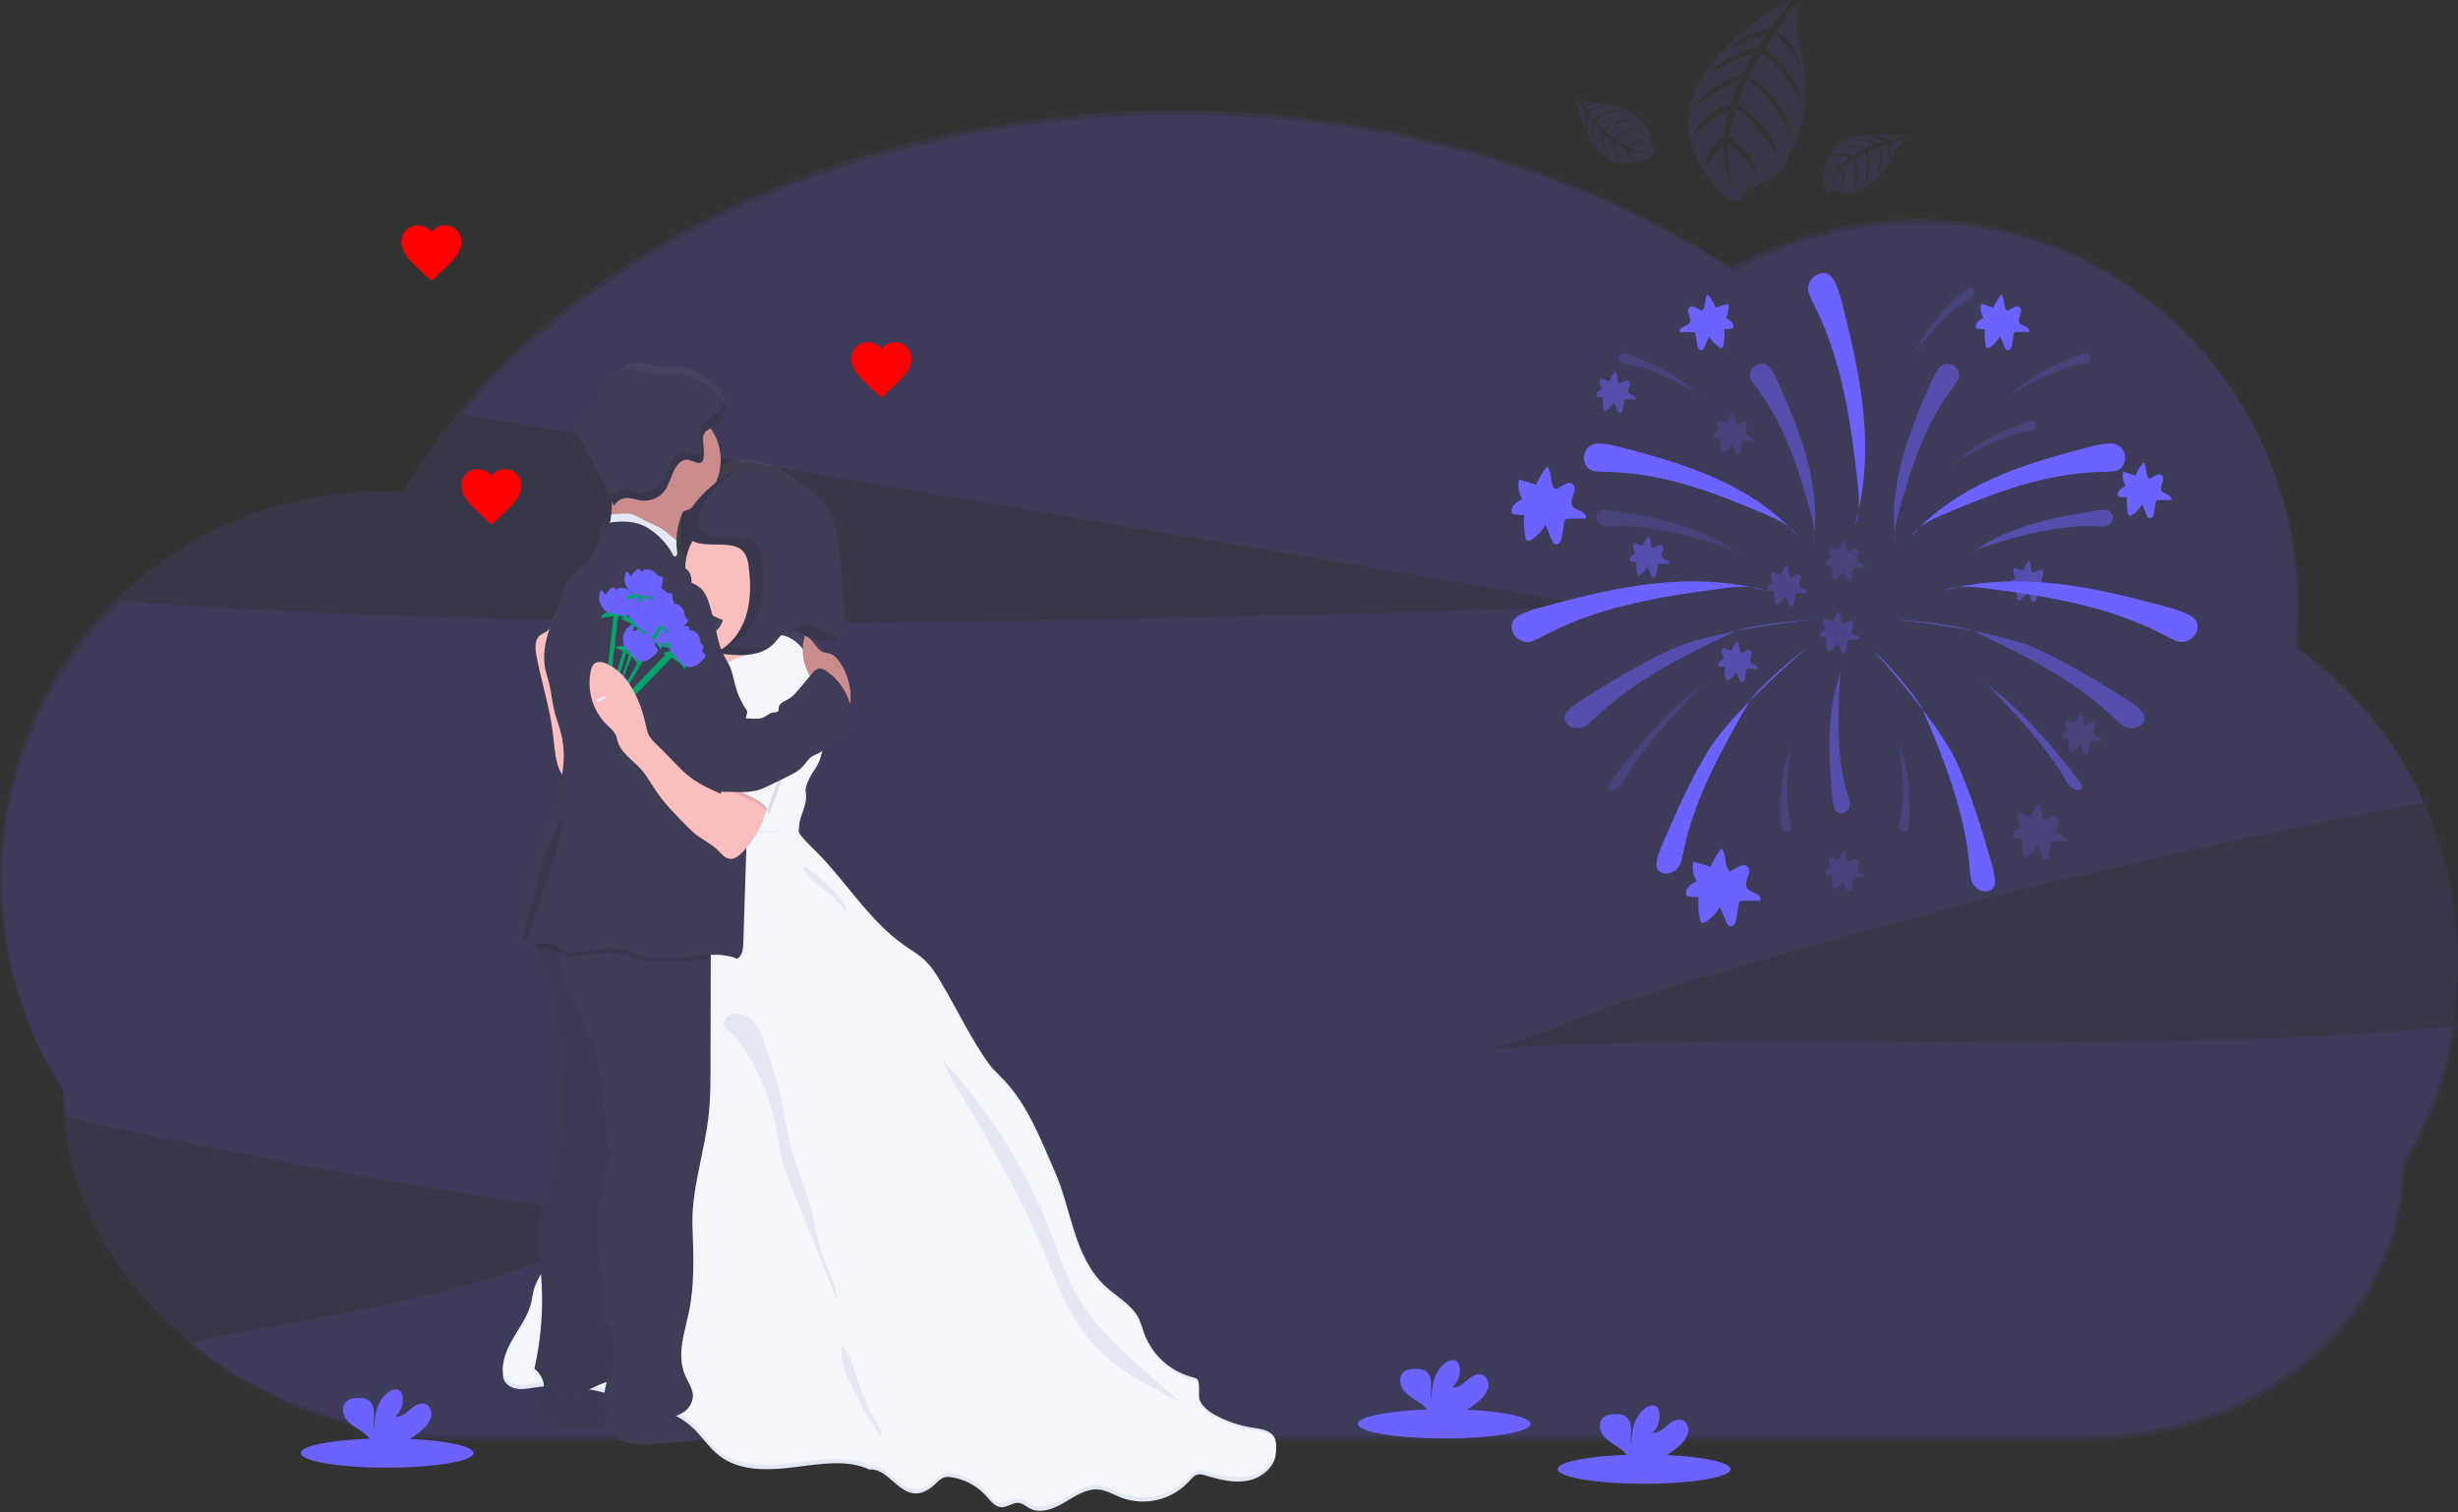 <svg width="1144" height="704" viewBox="0 0 1144 704" fill="none" xmlns="http://www.w3.org/2000/svg">
<rect x="0" y="0" width="1144" height="704" fill="#333333" stroke="none"/>
<g id="30 - wedding" clip-path="url(#clip0_4_159)">
<path id="Vector" opacity="0.1" d="M687.719 488.17C709.819 486.91 737.239 471.91 758.559 465.29C783.792 457.45 809.126 449.917 834.559 442.69C923.072 417.51 1012.55 396.043 1103 378.29C1111.44 376.637 1119.89 375.017 1128.36 373.43C1115.17 344.935 1094.73 320.397 1069.1 302.26C1069.76 296.025 1070.09 289.76 1070.1 283.49C1070.1 184.35 990.869 103.98 893.099 103.98C863 103.949 833.405 111.714 807.199 126.52C737.999 81 647.679 53.45 548.859 53.45C408.439 53.45 285.169 109.09 215.319 192.85L543.659 248.31L744.999 282.31C515.469 289.16 285.229 295.97 56.359 279.89C26.147 309.123 7.025 347.94 2.261 389.709C-2.503 431.478 7.386 473.605 30.239 508.89C30.239 512.48 30.389 516.03 30.659 519.56C36.489 521.24 42.119 522.85 47.169 523.92C128.242 541.04 209.836 555.373 291.949 566.92C231.439 604.23 157.749 609.5 87.949 625.3C121.749 653.2 167.649 670.36 218.229 670.36H971.319C1052.87 670.36 1118.97 613.58 1118.97 543.54C1131.21 523.364 1139.36 500.98 1142.97 477.66C992.069 492.19 839.289 479.54 687.719 488.17Z" fill="#6C63FF"/>
<path id="Vector_2" opacity="0.1" d="M1144 447.79C1144.08 418.924 1137.22 390.462 1123.99 364.805C1110.76 339.148 1091.56 317.048 1068 300.37C1068.65 294.134 1068.99 287.87 1069 281.6C1069 182.45 989.761 102.09 892.001 102.09C861.895 102.049 832.293 109.811 806.081 124.62C736.891 79.1 646.561 51.55 547.741 51.55C386.951 51.55 248.641 124.49 187.281 229.1C183.871 228.9 180.441 228.79 176.981 228.79C79.241 228.79 -0.019 309.15 -0.019 408.29C-0.089 443.308 10.028 477.591 29.101 506.96C29.101 596.16 113.291 668.47 217.101 668.47H970.241C1051.78 668.47 1117.88 611.7 1117.88 541.66C1135.02 513.355 1144.06 480.882 1144 447.79Z" fill="#6C63FF"/>
<path id="Vector_3" opacity="0.1" d="M833.231 0C833.231 0 758.231 38.56 796.831 84.26C796.831 84.26 800.451 94.26 810.991 93.49C810.991 93.49 808.891 89.65 816.991 86.6C819.847 85.493 822.562 84.053 825.081 82.31C828.493 79.965 831.046 76.569 832.351 72.64C832.351 72.64 847.731 52.16 835.921 14.19C835.921 14.19 837.481 3.46 836.141 1.73L827.001 14.19C827.001 14.19 836.401 20.54 837.461 29.81C837.461 29.81 827.691 14.22 825.561 15.99C825.131 16.35 821.021 22.81 821.021 22.81C821.021 22.81 837.311 33.91 838.501 48.29C838.501 48.29 829.341 28.14 819.431 25.29L813.801 35.41C813.801 35.41 831.601 46.3 833.581 62.62C833.581 62.62 823.281 41.9 812.721 37.71L808.531 48.41C808.531 48.41 825.681 59.41 827.241 72.96C827.241 72.96 812.911 50.21 807.731 50.96C807.731 50.96 804.481 61.02 804.901 64.11C804.901 64.11 817.031 72.26 817.231 80.23C817.231 80.23 806.051 66.05 804.321 66.98C804.321 66.98 803.571 81.21 807.011 88.62C807.011 88.62 801.141 78.04 802.091 66.98C802.091 66.98 796.191 71.98 794.881 78.53C794.881 78.53 791.661 70.69 802.321 63.53C802.321 63.53 803.321 52.46 804.571 51.1C804.571 51.1 793.061 56.68 788.161 63.57C788.161 63.57 789.981 53.3 805.581 48.23L809.581 37.38C809.581 37.38 793.971 43.96 789.141 49.77C789.141 49.77 792.621 39.58 810.811 34.77L816.221 24.77C816.221 24.77 802.341 29.41 795.571 34.71C795.571 34.71 800.831 25.95 817.881 21.97L822.271 15.72C822.271 15.72 812.201 19.29 809.401 20.58C806.601 21.87 806.021 21.22 806.021 21.22C811.137 16.862 817.36 14.006 824.001 12.97C824.001 12.97 833.921 0.67 833.231 0Z" fill="#6C63FF"/>
<path id="Vector_4" opacity="0.1" d="M733.74 46.92C733.74 46.92 739.58 84.58 764.68 74.54C764.68 74.54 769.47 74.41 770.68 69.78C770.68 69.78 768.73 70.13 768.57 66.24C768.505 64.858 768.276 63.489 767.89 62.16C767.368 60.363 766.272 58.786 764.77 57.67C764.77 57.67 758.19 48.16 740.22 47.81C740.22 47.81 735.84 45.61 734.91 45.94L738.91 51.63C738.91 51.63 742.97 48.5 747.1 49.37C747.1 49.37 739.02 51.37 739.48 52.5C739.57 52.74 741.75 55.42 741.75 55.42C741.75 55.42 748.84 50.02 755.17 51.55C755.17 51.55 745.23 52.61 742.57 56.45L746.11 60.3C746.11 60.3 753.32 54.22 760.6 55.7C760.6 55.7 750.24 57.17 746.94 61.1L750.94 64.42C750.94 64.42 758.09 58.62 764.14 59.89C764.14 59.89 752.34 62.8 751.91 65.12C751.91 65.12 755.76 67.95 757.14 68.2C757.14 68.2 762.36 64.2 765.81 65.2C765.81 65.2 758.14 67.97 758.29 68.84C758.29 68.84 764.29 71.19 767.95 70.78C764.587 71.327 761.139 70.982 757.95 69.78C758.771 71.709 760.136 73.356 761.88 74.52C761.88 74.52 758.06 74.78 756.51 69.19C756.51 69.19 751.91 67.19 751.51 66.45C751.51 66.45 752.26 72.18 754.51 75.27C754.51 75.27 750.36 73.02 750.41 65.61L746.33 62.36C746.33 62.36 746.92 69.99 748.73 72.89C748.73 72.89 744.85 69.94 745.36 61.45L741.85 57.71C741.85 57.71 741.85 64.33 743.18 67.98C743.18 67.98 740.18 64.48 740.89 56.6L738.89 53.83C738.89 53.83 738.99 58.65 739.14 60.04C739.29 61.43 738.93 61.58 738.93 61.58C737.805 58.756 737.486 55.675 738.01 52.68C738.01 52.68 734.13 46.72 733.74 46.92Z" fill="#6C63FF"/>
<path id="Vector_5" opacity="0.1" d="M885.84 63.54C885.84 63.54 848.57 55.62 849 82.62C849 82.62 847.41 87.14 851.31 89.9C851.31 89.9 851.68 87.95 855.37 89.19C856.683 89.62 858.043 89.892 859.42 90C861.285 90.154 863.148 89.698 864.73 88.7C864.73 88.7 875.97 85.93 882.73 69.26C882.73 69.26 886.35 65.95 886.37 64.97L879.61 66.72C879.61 66.72 881.09 71.63 878.81 75.17C878.81 75.17 879.81 66.92 878.6 66.93C878.34 66.93 875.06 68.02 875.06 68.02C875.06 68.02 877.58 76.56 873.89 81.94C873.89 81.94 876.45 72.27 873.8 68.42L868.94 70.35C868.94 70.35 872.06 79.25 868.08 85.53C868.08 85.53 870.4 75.33 867.91 70.85L863.38 73.4C863.38 73.4 866.25 82.13 862.91 87.33C862.91 87.33 864.4 75.28 862.38 74.05C862.38 74.05 858.38 76.64 857.63 77.84C857.63 77.84 859.55 84.16 857.34 87.01C857.34 87.01 857.48 78.85 856.61 78.68C856.61 78.68 852.28 83.44 851.36 87.02C852.039 83.681 853.58 80.578 855.83 78.02C853.734 78.105 851.707 78.8 850 80.02C850 80.02 851.12 76.36 856.9 76.9C856.9 76.9 860.42 73.32 861.24 73.19C861.24 73.19 855.61 71.85 851.93 72.86C851.93 72.86 855.5 69.79 862.41 72.48L866.9 69.82C866.9 69.82 859.56 67.66 856.21 68.31C856.21 68.31 860.34 65.74 868.09 69.24L872.84 67.24C872.84 67.24 866.66 64.9 862.77 64.82C862.77 64.82 867.12 63.26 874.22 66.74L877.54 65.81C877.54 65.81 873 64.18 871.65 63.81C870.3 63.44 870.28 63.07 870.28 63.07C873.322 63.021 876.318 63.821 878.93 65.38C878.93 65.38 885.89 63.97 885.84 63.54Z" fill="#6C63FF"/>
<path id="Vector_6" d="M672.19 669.56C694.398 669.56 712.401 666.515 712.401 662.76C712.401 659.004 694.398 655.96 672.19 655.96C649.983 655.96 631.98 659.004 631.98 662.76C631.98 666.515 649.983 669.56 672.19 669.56Z" fill="#6C63FF"/>
<path id="Vector_7" d="M688.82 651.62C690.656 650.124 691.992 648.105 692.65 645.83C693.15 643.54 692.17 640.78 689.97 639.94C687.51 639 684.88 640.71 682.89 642.43C680.9 644.15 678.61 646.11 676.01 645.75C677.35 644.533 678.352 642.99 678.92 641.271C679.488 639.552 679.601 637.716 679.25 635.94C679.136 635.204 678.825 634.513 678.35 633.94C676.98 632.48 674.51 633.1 672.87 634.25C667.67 637.91 666.22 644.97 666.19 651.33C665.67 649.04 666.11 646.65 666.1 644.33C666.09 642.01 665.44 639.33 663.45 638.1C662.223 637.44 660.843 637.115 659.45 637.16C657.12 637.07 654.51 637.3 652.92 639.01C650.92 641.14 651.45 644.7 653.17 647.01C654.89 649.32 657.52 650.82 659.94 652.43C661.876 653.584 663.527 655.16 664.77 657.04C664.92 657.303 665.04 657.581 665.13 657.87H679.79C683.068 656.203 686.106 654.101 688.82 651.62Z" fill="#6C63FF"/>
<path id="Vector_8" d="M765.19 690.65C787.398 690.65 805.401 687.606 805.401 683.85C805.401 680.095 787.398 677.05 765.19 677.05C742.983 677.05 724.98 680.095 724.98 683.85C724.98 687.606 742.983 690.65 765.19 690.65Z" fill="#6C63FF"/>
<path id="Vector_9" d="M781.82 672.73C783.656 671.235 784.992 669.215 785.65 666.94C786.15 664.64 785.17 661.89 782.97 661.05C780.51 660.11 777.88 661.81 775.89 663.54C773.9 665.27 771.61 667.22 769.01 666.86C770.35 665.643 771.352 664.1 771.92 662.381C772.488 660.662 772.601 658.826 772.25 657.05C772.138 656.314 771.827 655.622 771.35 655.05C769.98 653.59 767.51 654.21 765.87 655.36C760.67 659.02 759.22 666.08 759.19 672.44C758.67 670.15 759.11 667.76 759.1 665.44C759.09 663.12 758.44 660.44 756.45 659.21C755.223 658.55 753.843 658.226 752.45 658.27C750.12 658.18 747.51 658.41 745.92 660.12C743.92 662.25 744.45 665.81 746.17 668.12C747.89 670.43 750.52 671.92 752.94 673.54C754.876 674.694 756.527 676.27 757.77 678.15C757.92 678.413 758.04 678.691 758.13 678.98H772.79C776.066 677.31 779.103 675.208 781.82 672.73Z" fill="#6C63FF"/>
<path id="Vector_10" d="M180.19 683.15C202.398 683.15 220.4 680.106 220.4 676.35C220.4 672.595 202.398 669.55 180.19 669.55C157.983 669.55 139.98 672.595 139.98 676.35C139.98 680.106 157.983 683.15 180.19 683.15Z" fill="#6C63FF"/>
<path id="Vector_11" d="M196.82 665.23C198.656 663.735 199.992 661.715 200.65 659.44C201.15 657.15 200.17 654.39 197.97 653.55C195.51 652.61 192.88 654.32 190.89 656.04C188.9 657.76 186.61 659.73 184.01 659.36C185.35 658.143 186.352 656.6 186.92 654.881C187.488 653.162 187.601 651.326 187.25 649.55C187.136 648.814 186.825 648.123 186.35 647.55C184.98 646.09 182.51 646.71 180.87 647.86C175.67 651.52 174.22 658.59 174.19 664.94C173.67 662.65 174.11 660.26 174.1 657.94C174.09 655.62 173.44 652.94 171.45 651.71C170.223 651.05 168.843 650.726 167.45 650.77C165.12 650.68 162.51 650.92 160.92 652.63C158.92 654.75 159.45 658.31 161.17 660.63C162.89 662.95 165.52 664.44 167.94 666.05C169.876 667.204 171.527 668.78 172.77 670.66C172.92 670.923 173.04 671.201 173.13 671.49H187.79C191.069 669.82 194.106 667.715 196.82 665.23Z" fill="#6C63FF"/>
<path id="Vector_12" d="M561.931 661C561.936 660.91 561.936 660.82 561.931 660.73C561.994 659.454 561.75 658.182 561.221 657.02C559.601 653.74 555.701 653.2 552.391 652.63C546.94 651.695 541.717 649.73 537.001 646.84C533.871 644.93 530.661 642.12 530.271 638.17C530.271 637.36 530.331 636.55 530.271 635.81C530.271 635.27 530.271 634.74 530.271 634.23C530.271 632.12 530.151 630.18 528.581 629.8C519.201 627.48 511.091 619.49 507.861 609.36C507.171 607.2 506.691 604.95 505.801 602.88C502.971 596.32 496.671 592.76 491.911 587.8C485.651 581.27 482.021 572.19 479.391 563.08C476.761 553.97 474.941 544.54 471.491 535.77C465.741 521.14 460.551 505.56 450.801 493.87C449.331 492.1 447.711 490.29 446.001 488.46C437.331 475.8 431.441 460.83 423.931 447.17C422.498 444.37 420.75 441.743 418.721 439.34C416.121 436.46 412.901 434.4 409.901 432.05C395.451 420.77 386.211 403.05 373.761 389.12C371.591 386.69 368.211 383.27 366.611 380.34C366.601 378.63 366.749 376.923 367.051 375.24C367.851 371.09 370.001 367.15 369.631 362.92C369.501 362.096 369.431 361.264 369.421 360.43C369.523 359.469 369.78 358.53 370.181 357.65C370.825 355.743 371.677 353.912 372.721 352.19C374.533 349.406 375.726 346.265 376.221 342.98C378.711 340.62 379.791 336.3 382.901 335.21C384.631 334.61 386.901 335.02 387.901 333.31C388.19 332.724 388.35 332.083 388.371 331.43C388.686 328.053 388.398 324.647 387.521 321.37C387.772 319.639 387.839 317.886 387.721 316.14C387.38 311.788 386.137 307.555 384.071 303.71C382.801 301.29 381.071 298.87 378.601 298.31C378.061 298.19 377.511 298.16 376.991 298C373.811 297.07 372.711 292.16 369.841 290.64C373.531 292.64 377.301 294.9 380.771 293.22C385.131 291.09 385.491 284.45 385.161 279.15L384.001 259.52C383.381 249.52 382.601 238.91 377.451 230.67C372.811 223.23 365.211 218.76 357.451 215.97C352.211 214.08 346.451 212.87 341.261 214.8C341.571 214.58 341.871 214.36 342.171 214.16C341.532 214.35 340.907 214.584 340.301 214.86C337.579 216.243 335.051 217.978 332.781 220.02C334.039 216.836 334.684 213.443 334.681 210.02C334.71 204.898 333.258 199.877 330.501 195.56L336.361 190.63L334.991 188.4L337.571 185.94C337.409 185.677 337.182 185.46 336.913 185.31C336.643 185.159 336.34 185.08 336.031 185.08C335.911 185.07 335.791 185.07 335.671 185.08C335.763 184.345 335.702 183.6 335.491 182.89L335.311 183.06C335.155 182.449 334.913 181.863 334.591 181.32H334.801C334.677 181.095 334.54 180.878 334.391 180.67C334.391 180.77 334.391 180.88 334.391 180.98C333.547 179.738 332.515 178.634 331.331 177.71C326.851 174.03 321.721 170.98 316.171 170.57C313.471 170.37 310.761 170.8 308.061 170.57C304.421 170.32 300.891 168.94 297.241 168.79C293.591 168.64 289.481 170.13 287.971 173.79C287.321 175.39 287.231 177.19 286.741 178.84C285.651 182.52 282.741 185.07 280.271 187.79C277.801 190.51 275.511 194.16 276.191 197.96C276.462 199.169 276.885 200.338 277.451 201.44L290.121 228.8C290.173 230.802 290.113 232.805 289.941 234.8C289.861 235.66 289.751 236.53 289.611 237.41C289.551 237.78 289.481 238.16 289.391 238.54C287.895 238.792 286.539 239.573 285.571 240.74C285.209 241.195 284.98 241.742 284.911 242.32C284.983 243.237 285.144 244.144 285.391 245.03C285.411 246.21 285.132 247.376 284.581 248.42C283.311 251.37 281.961 254.37 279.801 256.58C278.921 257.49 277.921 258.25 277.031 259.15C276.016 260.23 275.089 261.391 274.261 262.62C272.411 265.22 270.501 267.94 269.821 271.18C268.701 276.48 266.441 281.52 264.821 286.69C264.59 287.107 264.304 287.49 263.971 287.83C262.971 288.77 261.691 289.17 260.711 290.09C258.511 292.17 258.711 295.97 259.251 299.14C261.191 310.92 264.591 322.39 265.941 334.27C266.481 338.93 266.701 343.67 267.741 348.22C268.124 350.186 268.852 352.068 269.891 353.78C269.741 358.25 270.201 362.78 268.611 366.9C267.871 368.76 266.841 370.46 265.941 372.24C264.695 374.805 263.59 377.435 262.631 380.12L257.201 394.42C256.201 397.13 255.141 399.86 254.361 402.68C252.111 410.89 252.101 419.68 252.421 428.23C252.462 428.494 252.405 428.765 252.261 428.99C252.101 429.19 251.721 429.13 251.711 428.86C251.641 429.36 251.361 430.21 251.301 430.7C253.721 431.88 256.441 431.5 259.141 431.21C259.141 431.47 259.141 431.74 259.141 432C259.136 432.063 259.136 432.127 259.141 432.19C259.165 433.005 259.249 433.817 259.391 434.62C259.391 434.62 259.391 434.62 259.391 434.68C259.461 435.09 259.551 435.49 259.641 435.89C259.641 436 259.641 436.1 259.721 436.21C259.811 436.57 259.911 436.94 260.021 437.29C260.081 437.48 260.131 437.65 260.191 437.83C260.251 438.01 260.341 438.27 260.421 438.48C260.501 438.69 260.511 438.75 260.561 438.88C261.221 440.6 262.011 442.26 262.761 443.94C264.049 446.539 264.91 449.328 265.311 452.2C265.371 452.86 265.391 453.52 265.421 454.2V454.89C265.441 455.603 265.501 456.314 265.601 457.02C265.781 458.16 266.121 459.25 266.391 460.37C266.551 461.03 266.671 461.71 266.791 462.37C266.911 463.03 267.021 463.9 267.121 464.66C267.874 470.313 268.431 475.98 268.791 481.66C268.881 483.03 268.961 484.41 269.031 485.78C269.501 495.78 269.381 505.78 269.261 515.84C269.194 519.122 268.86 522.393 268.261 525.62C266.591 535.09 263.141 544.29 260.861 553.69C260.621 554.69 260.401 555.69 260.191 556.69C259.683 558.809 259.349 560.967 259.191 563.14C259.176 566.038 259.437 568.931 259.971 571.78C260.464 575.24 260.844 578.717 261.111 582.21C259.267 585.464 258.065 589.043 257.571 592.75C256.361 603.88 246.931 612.23 245.651 623.36C245.566 624.067 245.536 624.779 245.561 625.49C245.531 625.95 245.531 626.411 245.561 626.87C245.427 628.052 245.529 629.248 245.861 630.39C246.335 631.587 247.13 632.63 248.158 633.405C249.187 634.179 250.409 634.655 251.691 634.78C254.141 635.09 256.591 634.47 259.031 634.06C260.131 633.87 261.231 633.75 262.331 633.64C262.361 634.019 262.361 634.401 262.331 634.78C261.813 635.709 261.372 636.679 261.011 637.68C260.394 638.852 260.01 640.132 259.881 641.45C259.838 643.006 260.229 644.544 261.011 645.89C263.471 650.38 268.381 652.49 273.081 652.89C277.781 653.29 282.451 652.26 287.151 652.01H287.951C288.113 652.452 288.31 652.88 288.541 653.29C290.991 657.78 295.911 659.89 300.601 660.29C305.291 660.69 309.981 659.67 314.681 659.42C316.081 659.35 317.491 659.35 318.891 659.25C321.764 659.033 324.606 658.513 327.371 657.7C329.36 660.529 331.643 663.14 334.181 665.49C342.421 672.49 353.811 672.09 364.111 670.72C374.411 669.35 386.021 666.81 395.411 671.72C402.611 670.93 406.901 682.36 414.131 682.65C417.451 682.78 420.431 680.45 422.831 677.89C423.655 676.816 424.716 675.947 425.931 675.35C426.935 675.052 427.999 675.017 429.021 675.25C434.623 676.264 439.656 679.303 443.161 683.79C444.981 686.07 446.841 688.94 449.571 689C452.021 689 454.191 686.69 456.621 687C458.271 687.22 459.621 688.63 461.051 689.5C465.531 692.15 471.051 689.7 475.351 686.78C479.651 683.86 484.251 680.33 489.291 680.86C492.561 681.2 495.471 683.24 498.521 684.57C507.921 688.67 519.451 685.57 526.191 677.21C527.261 675.87 528.361 674.32 529.941 673.97C530.997 673.84 532.068 673.999 533.041 674.43C538.691 676.31 544.631 678.04 550.411 676.76C556.191 675.48 561.691 670.25 561.811 663.67C561.819 663.269 561.802 662.869 561.761 662.47C561.761 662.22 561.811 661.96 561.811 661.7C561.866 661.47 561.906 661.236 561.931 661ZM334.931 285.28C334.529 286.333 333.835 287.249 332.931 287.92C332.851 287.49 332.771 287.06 332.681 286.62C332.321 284.76 331.911 282.91 331.471 281.07C332.805 281.926 334.23 282.631 335.721 283.17C335.431 283.87 335.191 284.62 334.901 285.28H334.931ZM320.271 240.14C320.271 240.21 320.271 240.28 320.271 240.35C320.271 243.87 321.491 245.88 323.271 247.03C321.285 250.882 320.256 255.156 320.271 259.49C319.591 258.96 318.861 258.49 318.271 257.9C317.176 256.773 316.286 255.463 315.641 254.03C315.928 254.079 316.222 254.033 316.481 253.9C316.991 253.55 316.971 252.73 316.901 252.07C316.225 245.791 317.072 239.442 319.371 233.56C320.539 233.148 321.668 232.629 322.741 232.01C321.254 234.424 320.411 237.178 320.291 240.01C320.291 240.01 320.241 240.09 320.241 240.14H320.271ZM369.211 290.33C368.693 292.269 368.407 294.263 368.361 296.27C366.549 293.491 363.876 291.384 360.751 290.27C360.383 290.16 360.009 290.07 359.631 290C359.864 289.768 360.115 289.554 360.381 289.36C363.251 287.36 366.481 288.76 369.781 290.51C369.585 290.437 369.385 290.377 369.181 290.33H369.211Z" fill="url(#paint0_linear_4_159)"/>
<path id="Vector_13" d="M250.401 653.21C250.36 654.813 250.811 656.39 251.691 657.73C254.481 662.3 260.081 664.44 265.411 664.84C270.741 665.24 276.081 664.2 281.411 663.95C283.011 663.88 284.611 663.87 286.201 663.78C294.481 663.28 302.391 660.35 310.201 657.45C311.481 656.98 312.971 656.22 313.041 654.87C313.009 654.404 312.873 653.95 312.645 653.542C312.417 653.134 312.101 652.782 311.721 652.51C310.7 651.617 309.55 650.882 308.311 650.33C303.971 648.42 298.771 648.92 294.651 646.57C293.741 646.05 292.911 645.41 291.961 644.98C290.85 644.533 289.676 644.263 288.481 644.18C283.324 643.594 278.108 643.766 273.001 644.69C269.111 645.4 265.281 646.55 261.331 646.83C259.835 646.959 258.328 646.861 256.861 646.54C255.861 646.31 254.591 645.41 253.641 646.01C252.691 646.61 252.161 648.52 251.711 649.37C251.01 650.544 250.564 651.852 250.401 653.21Z" fill="#3F3D56"/>
<path id="Vector_14" opacity="0.05" d="M250.401 653.21C250.36 654.813 250.811 656.39 251.691 657.73C254.481 662.3 260.081 664.44 265.411 664.84C270.741 665.24 276.081 664.2 281.411 663.95C283.011 663.88 284.611 663.87 286.201 663.78C294.481 663.28 302.391 660.35 310.201 657.45C311.481 656.98 312.971 656.22 313.041 654.87C313.009 654.404 312.873 653.95 312.645 653.542C312.417 653.134 312.101 652.782 311.721 652.51C310.7 651.617 309.55 650.882 308.311 650.33C303.971 648.42 298.771 648.92 294.651 646.57C293.741 646.05 292.911 645.41 291.961 644.98C290.85 644.533 289.676 644.263 288.481 644.18C283.324 643.594 278.108 643.766 273.001 644.69C269.111 645.4 265.281 646.55 261.331 646.83C259.835 646.959 258.328 646.861 256.861 646.54C255.861 646.31 254.591 645.41 253.641 646.01C252.691 646.61 252.161 648.52 251.711 649.37C251.01 650.544 250.564 651.852 250.401 653.21Z" fill="black"/>
<path id="Vector_15" d="M281.72 660.71C281.675 662.314 282.125 663.892 283.01 665.23C285.8 669.8 291.39 671.94 296.73 672.34C302.07 672.74 307.4 671.7 312.73 671.45C314.33 671.38 315.92 671.37 317.52 671.28C325.8 670.78 333.71 667.85 341.52 664.95C342.8 664.47 344.29 663.72 344.36 662.36C344.327 661.895 344.192 661.443 343.964 661.037C343.736 660.63 343.42 660.28 343.04 660.01C342.021 659.114 340.871 658.378 339.63 657.83C335.29 655.92 330.09 656.41 325.97 654.06C325.06 653.55 324.23 652.9 323.28 652.48C322.168 652.034 320.994 651.761 319.8 651.67C314.642 651.087 309.427 651.263 304.32 652.19C300.43 652.9 296.6 654.05 292.65 654.32C291.154 654.458 289.647 654.363 288.18 654.04C287.18 653.81 285.91 652.91 284.96 653.51C284.01 654.11 283.47 656.02 283.03 656.87C282.325 658.042 281.878 659.351 281.72 660.71Z" fill="#3F3D56"/>
<path id="Vector_16" d="M265.36 286.37C264.996 285.362 264.333 284.49 263.46 283.87C261.37 282.71 258.9 284.87 257.99 287.04C257.08 289.21 256.78 291.87 254.99 293.44C253.9 294.44 252.4 294.8 251.28 295.74C248.78 297.85 249.03 301.74 249.62 304.94C251.83 316.94 255.7 328.6 257.24 340.69C257.85 345.44 258.1 350.26 259.24 354.89C259.94 357.63 261.05 360.41 263.24 362.19C265.43 363.97 268.93 364.4 270.99 362.46C267.264 352.363 265.404 341.672 265.5 330.91C265.56 323.91 266.5 316.91 266.69 309.83C266.9 303.65 266.59 297.46 266.28 291.28C266.308 289.693 266.009 288.116 265.4 286.65C265.077 285.926 264.546 285.314 263.875 284.892C263.204 284.47 262.422 284.257 261.63 284.28" fill="#FBBEBE"/>
<path id="Vector_17" d="M310.26 239.3C324.161 239.3 335.43 228.031 335.43 214.13C335.43 200.229 324.161 188.96 310.26 188.96C296.359 188.96 285.09 200.229 285.09 214.13C285.09 228.031 296.359 239.3 310.26 239.3Z" fill="#CB8C8E"/>
<path id="Vector_18" d="M344.18 289.8C358.125 289.8 369.43 278.495 369.43 264.55C369.43 250.605 358.125 239.3 344.18 239.3C330.234 239.3 318.93 250.605 318.93 264.55C318.93 278.495 330.234 289.8 344.18 289.8Z" fill="#FBBEBE"/>
<path id="Vector_19" d="M354.569 289C354.789 291 355.569 293.33 357.479 293.84C358.365 293.946 359.257 293.996 360.149 293.99C360.86 294.122 361.529 294.421 362.101 294.862C362.673 295.304 363.132 295.876 363.439 296.53C364.042 297.853 364.281 299.314 364.129 300.76C363.964 302.959 363.257 305.082 362.069 306.94C359.818 310.163 356.561 312.548 352.809 313.72C349.085 314.868 345.238 315.576 341.349 315.83C339.625 316.108 337.863 316.054 336.159 315.67C335.087 315.32 334.075 314.807 333.159 314.15C330.312 312.241 327.819 309.852 325.789 307.09C324.298 305.168 323.218 302.958 322.619 300.6C322.044 298.232 322.376 295.736 323.549 293.6C323.909 292.893 324.503 292.331 325.229 292.01C327.369 291.24 329.309 293.89 331.579 293.95C333.379 293.95 334.799 292.41 335.579 290.79C336.359 289.17 336.769 287.34 337.929 285.97C339.279 284.36 341.399 283.65 343.429 283.11C346.769 282.23 351.149 280.9 354.629 281.27C356.539 281.46 355.289 282.6 354.849 283.98C354.407 285.616 354.312 287.325 354.569 289Z" fill="#FBBEBE"/>
<path id="Vector_20" d="M330.769 315.35C333.839 313.97 335.539 310.64 338.279 308.67C340.579 307.02 343.449 306.43 346.079 305.38C348.748 304.315 351.191 302.754 353.279 300.78C355.179 298.99 356.869 296.78 359.279 295.9C361.121 295.315 363.098 295.315 364.939 295.9C370.129 297.34 374.119 301.66 376.439 306.51C378.759 311.36 379.649 316.76 380.519 322.07L381.819 330.07C382.784 334.957 383.25 339.929 383.209 344.91C382.999 349.91 381.699 354.91 378.669 358.91C377.497 360.643 376.527 362.505 375.779 364.46C375.331 365.349 375.044 366.311 374.929 367.3C374.937 368.148 375.014 368.994 375.159 369.83C375.579 374.13 373.159 378.14 372.219 382.36C371.732 385.189 371.585 388.066 371.779 390.93C371.755 391.303 371.831 391.676 371.999 392.01C372.214 392.311 372.509 392.546 372.849 392.69C373.509 393.04 374.189 393.37 374.849 393.69C369.331 394.916 363.692 395.513 358.039 395.47C348.129 395.24 338.459 392.47 328.609 391.32C328.239 386.8 329.479 382.44 329.759 377.92C329.816 374.97 329.632 372.02 329.209 369.1C328.386 361.117 328.463 353.066 329.439 345.1C329.779 342.3 330.239 339.51 330.369 336.69C330.519 333.35 330.219 330 330.459 326.69C330.689 323.52 331.459 320.38 331.539 317.2C331.634 316.85 331.609 316.478 331.47 316.144C331.33 315.809 331.084 315.53 330.769 315.35Z" fill="#F4F6FB"/>
<path id="Vector_21" d="M341.93 386.41C352.29 386.47 361.42 386.77 371.75 387.48C373.57 390.48 369.21 398.57 371.68 401.05C385.84 415.24 388.99 434.31 405.43 445.8C408.84 448.18 418.43 450.11 421.43 453.05C423.78 455.38 420.19 453.72 421.93 456.55C431.93 472.87 454.48 488.98 467.55 503.01C478.63 514.9 484.55 530.76 491.09 545.65C495.01 554.56 497.09 564.17 500.09 573.44C503.09 582.71 507.22 591.94 514.34 598.58C519.76 603.64 526.93 607.26 530.14 613.93C531.044 616.085 531.828 618.289 532.49 620.53C534.382 625.683 537.528 630.283 541.646 633.913C545.763 637.543 550.721 640.089 556.07 641.32C558.98 641.96 557.65 646.81 557.95 649.78C558.36 653.84 562.03 656.72 565.61 658.67C571.056 661.628 576.974 663.621 583.1 664.56C586.86 665.13 591.3 665.69 593.1 669.02C593.697 670.187 593.977 671.491 593.91 672.8C593.78 679.5 587.51 684.8 580.91 686.12C574.31 687.44 567.57 685.66 561.15 683.75C560.029 683.309 558.818 683.148 557.62 683.28C555.82 683.63 554.62 685.21 553.35 686.58C549.431 690.797 544.35 693.758 538.75 695.091C533.149 696.424 527.279 696.069 521.88 694.07C518.4 692.71 515.1 690.64 511.38 690.29C505.64 689.75 500.45 693.35 495.51 696.29C490.57 699.23 484.33 701.75 479.24 699.05C477.56 698.17 476.08 696.74 474.24 696.51C471.47 696.19 469 698.59 466.24 698.51C463.14 698.45 461.01 695.51 458.94 693.21C454.73 688.569 449.04 685.533 442.84 684.62C441.679 684.377 440.476 684.412 439.33 684.72C437.976 685.306 436.769 686.187 435.8 687.3C433.07 689.91 429.68 692.3 425.91 692.14C417.68 691.85 412.79 680.22 404.6 681.02C393.92 676.02 380.7 678.6 368.99 680.02C357.28 681.44 344.31 681.85 334.93 674.7C329.99 670.92 326.64 665.43 322.03 661.24C314.75 654.62 304.93 651.73 295.46 649.03C280.46 644.75 264.88 640.43 249.46 642.76C246.68 643.18 243.89 643.76 241.1 643.49C238.31 643.22 235.45 641.65 234.47 639.03C234.042 637.686 233.946 636.259 234.19 634.87C235.64 623.55 246.37 615.05 247.74 603.72C248.43 598.1 251.45 593.18 254.67 588.53C257.41 584.372 259.911 580.062 262.16 575.62C267.49 565.62 272.84 555.62 276.86 545.06C281.09 533.95 283.8 522.33 286.5 510.75C289.1 499.58 290.34 488.14 292.21 476.82C293.57 468.59 295.7 460.51 297.83 452.44C304.13 428.6 310.47 404.62 320.83 382.26C327.57 384.16 335 386.37 341.93 386.41Z" fill="#E3E8F4"/>
<path id="Vector_22" d="M341.93 389.41C352.29 389.47 361.42 388.77 371.75 389.48C373.57 392.48 377.42 395.94 379.89 398.41C394.05 412.62 404.57 430.62 421 442.1C424.41 444.49 428.07 446.59 431 449.52C433.29 451.94 435.281 454.626 436.93 457.52C446.93 473.85 454.44 492.02 467.51 506.05C478.59 517.94 484.51 533.8 491.05 548.69C494.97 557.6 497.05 567.21 500.05 576.48C503.05 585.75 507.18 594.98 514.3 601.62C519.72 606.68 526.89 610.3 530.1 616.97C531.004 619.125 531.788 621.329 532.45 623.57C534.342 628.723 537.488 633.323 541.606 636.953C545.723 640.583 550.681 643.129 556.03 644.36C558.94 645 557.61 649.85 557.91 652.82C558.32 656.88 561.99 659.76 565.57 661.71C571.016 664.669 576.934 666.661 583.06 667.6C586.82 668.17 591.26 668.73 593.06 672.06C593.657 673.227 593.937 674.531 593.87 675.84C593.74 682.54 587.47 687.84 580.87 689.16C574.27 690.48 567.53 688.7 561.11 686.79C559.989 686.349 558.778 686.188 557.58 686.32C555.78 686.67 554.58 688.25 553.31 689.62C549.391 693.837 544.31 696.798 538.71 698.131C533.109 699.464 527.239 699.109 521.84 697.11C518.36 695.75 515.06 693.68 511.34 693.33C505.6 692.79 500.41 696.39 495.47 699.33C490.53 702.27 484.29 704.79 479.2 702.09C477.52 701.21 476.04 699.78 474.2 699.55C471.43 699.23 468.96 701.63 466.2 701.55C463.1 701.49 460.97 698.55 458.9 696.25C454.706 691.602 449.031 688.552 442.84 687.62C441.679 687.377 440.476 687.412 439.33 687.72C437.976 688.306 436.769 689.187 435.8 690.3C433.07 692.91 429.68 695.3 425.91 695.14C417.68 694.85 412.79 683.22 404.6 684.02C393.92 679.02 380.7 681.6 368.99 683.02C357.28 684.44 344.31 684.85 334.93 677.7C329.99 673.92 326.64 668.43 322.03 664.24C314.75 657.62 304.93 654.73 295.46 652.03C280.46 647.75 264.88 643.43 249.46 645.76C246.68 646.18 243.89 646.76 241.1 646.49C238.31 646.22 235.45 644.65 234.47 642.03C234.042 640.686 233.946 639.259 234.19 637.87C235.64 626.55 246.37 618.05 247.74 606.72C248.43 601.1 251.45 596.18 254.67 591.53C257.41 587.372 259.911 583.062 262.16 578.62C267.49 568.62 272.84 558.62 276.86 548.06C281.09 536.95 283.8 525.33 286.5 513.75C289.1 502.58 290.34 491.14 292.21 479.82C293.57 471.59 295.7 463.51 297.83 455.44C304.13 431.6 310.47 407.62 320.83 385.26C327.57 387.16 335 389.37 341.93 389.41Z" fill="#E3E8F4"/>
<path id="Vector_23" d="M341.93 387.41C352.29 387.47 361.42 386.77 371.75 387.48C373.57 390.48 377.42 393.94 379.89 396.41C394.05 410.62 404.57 428.62 421 440.1C424.41 442.49 428.07 444.59 431 447.52C433.29 449.94 435.281 452.626 436.93 455.52C446.93 471.85 454.44 490.02 467.51 504.05C478.59 515.94 484.51 531.8 491.05 546.69C494.97 555.6 497.05 565.21 500.05 574.48C503.05 583.75 507.18 592.98 514.3 599.62C519.72 604.68 526.89 608.3 530.1 614.97C531.004 617.125 531.788 619.329 532.45 621.57C534.342 626.723 537.488 631.323 541.606 634.953C545.723 638.583 550.681 641.129 556.03 642.36C558.94 643 557.61 647.85 557.91 650.82C558.32 654.88 561.99 657.76 565.57 659.71C571.016 662.669 576.934 664.661 583.06 665.6C586.82 666.17 591.26 666.73 593.06 670.06C593.657 671.227 593.937 672.531 593.87 673.84C593.74 680.54 587.47 685.84 580.87 687.16C574.27 688.48 567.53 686.7 561.11 684.79C559.989 684.349 558.778 684.188 557.58 684.32C555.78 684.67 554.58 686.25 553.31 687.62C549.391 691.837 544.31 694.798 538.71 696.131C533.109 697.464 527.239 697.109 521.84 695.11C518.36 693.75 515.06 691.68 511.34 691.33C505.6 690.79 500.41 694.39 495.47 697.33C490.53 700.27 484.29 702.79 479.2 700.09C477.52 699.21 476.04 697.78 474.2 697.55C471.43 697.23 468.96 699.63 466.2 699.55C463.1 699.49 460.97 696.55 458.9 694.25C454.706 689.602 449.031 686.552 442.84 685.62C441.679 685.377 440.476 685.412 439.33 685.72C437.976 686.306 436.769 687.187 435.8 688.3C433.07 690.91 429.68 693.3 425.91 693.14C417.68 692.85 412.79 681.22 404.6 682.02C393.92 677.02 380.7 679.6 368.99 681.02C357.28 682.44 344.31 682.85 334.93 675.7C329.99 671.92 326.64 666.43 322.03 662.24C314.75 655.62 304.93 652.73 295.46 650.03C280.46 645.75 264.88 641.43 249.46 643.76C246.68 644.18 243.89 644.76 241.1 644.49C238.31 644.22 235.45 642.65 234.47 640.03C234.042 638.686 233.946 637.259 234.19 635.87C235.64 624.55 246.37 616.05 247.74 604.72C248.43 599.1 251.45 594.18 254.67 589.53C257.41 585.372 259.911 581.062 262.16 576.62C267.49 566.62 272.84 556.62 276.86 546.06C281.09 534.95 283.8 523.33 286.5 511.75C289.1 500.58 290.34 489.14 292.21 477.82C293.57 469.59 295.7 461.51 297.83 453.44C304.13 429.6 310.47 405.62 320.83 383.26C327.57 385.16 335 387.37 341.93 387.41Z" fill="#F4F6FB"/>
<path id="Vector_24" d="M251.741 433.3C248.441 436.91 249.191 442.65 251.121 447.14C253.051 451.63 255.981 455.84 256.521 460.7C256.701 462.32 256.601 463.96 256.881 465.57C257.091 466.73 257.481 467.84 257.781 468.98C258.145 470.423 258.426 471.885 258.621 473.36C259.681 480.48 260.401 487.66 260.781 494.86C261.331 505.04 261.191 515.25 261.051 525.45C260.851 539.72 254.051 553.08 250.741 566.96C250.158 569.107 249.777 571.303 249.601 573.52C249.586 576.472 249.877 579.418 250.471 582.31C253.393 600.514 252.799 619.11 248.721 637.09C251.721 639.45 253.811 643.41 253.091 647.15C259.541 648.28 266.291 649.39 272.501 647.34C276.251 646.11 279.621 643.77 283.501 643.04C286.501 642.49 289.971 642.77 292.091 640.59C292.952 639.572 293.58 638.377 293.931 637.09C301.251 615.79 299.201 592.6 298.791 570.09C298.571 557.99 298.791 545.88 298.331 533.79C297.427 512.234 294.045 490.853 288.251 470.07C285.451 460.07 282.751 450.07 277.251 441.2C276.143 439.149 274.576 437.383 272.671 436.04C270.581 434.76 268.051 434.45 265.611 434.17C260.511 433.62 256.841 433.88 251.741 433.3Z" fill="#3F3D56"/>
<path id="Vector_25" opacity="0.05" d="M293.931 637.1C293.578 638.383 292.95 639.574 292.091 640.59C289.971 642.78 286.491 642.49 283.501 643.05C283.121 643.12 282.741 643.21 282.371 643.31C278.961 644.22 275.881 646.23 272.511 647.31C266.291 649.31 259.511 648.25 253.091 647.12C253.811 643.38 251.721 639.41 248.721 637.05C252.802 619.074 253.399 600.481 250.481 582.28C249.879 579.389 249.584 576.443 249.601 573.49C249.781 571.273 250.162 569.078 250.741 566.93C254.031 553.04 260.851 539.68 261.051 525.41C261.191 515.21 261.331 505 260.791 494.82C260.397 487.62 259.674 480.453 258.621 473.32C258.424 471.846 258.147 470.384 257.791 468.94C257.481 467.81 257.091 466.69 256.891 465.53C256.601 463.93 256.701 462.28 256.521 460.66C255.981 455.8 253.061 451.6 251.121 447.11C250.311 445.26 249.785 443.298 249.561 441.29C249.331 439.878 249.406 438.434 249.782 437.053C250.159 435.673 250.826 434.39 251.741 433.29C255.171 433.67 257.941 433.66 260.941 433.79C262.411 433.85 263.941 433.95 265.611 434.14C268.051 434.41 270.611 434.72 272.681 436.01C274.584 437.352 276.149 439.119 277.251 441.17C277.791 442.04 278.301 442.92 278.791 443.81C283.281 451.98 285.731 460.98 288.251 470.03C294.044 490.813 297.427 512.194 298.331 533.75C298.841 545.84 298.571 557.95 298.791 570.06C299.211 592.62 301.251 615.79 293.931 637.1Z" fill="black"/>
<path id="Vector_26" d="M330.8 441.14C330.8 442.89 330.8 444.65 330.8 446.4C330.754 463.293 330.71 480.183 330.67 497.07C330.67 504.02 330.67 510.99 329.95 517.9C328.18 535.9 321.6 553.33 322.3 571.35C322.8 584.44 323.3 597.68 320.67 610.52C319.67 615.44 318.21 620.28 317.49 625.25C316.77 630.22 316.85 635.46 318.82 640.09C320.24 643.4 322.63 646.53 322.5 650.09C322.353 651.62 321.848 653.094 321.027 654.394C320.205 655.693 319.09 656.781 317.77 657.57C315.112 659.116 312.164 660.099 309.11 660.46C305.3 661.091 301.442 661.389 297.58 661.35C292.05 661.29 285.75 660.08 282.89 655.35C280.97 652.17 281.12 648.13 282.04 644.52C282.15 644.1 282.26 643.69 282.38 643.28C283.32 640.13 284.66 637.1 285.38 633.9C286.537 628.849 286.164 623.569 284.31 618.73C283.97 617.83 282.9 616.13 281.94 616.24C280.41 612.29 280.18 607.97 279.94 603.73L278.53 575.03C278.23 568.78 277.93 562.45 279.21 556.33C280.21 551.33 282.34 546.57 282.94 541.5C283.209 538.455 283.192 535.392 282.89 532.35C281.769 516.669 279.739 501.066 276.81 485.62C276.714 484.834 276.451 484.077 276.04 483.4C275.38 482.48 274.23 482.05 273.42 481.25C271.72 479.59 271.88 476.88 271.48 474.53C270.76 470.29 267.95 466.77 265.78 463.07C262.327 457.107 260.393 450.386 260.15 443.5C260.027 440.244 260.293 436.984 260.94 433.79C261.02 433.36 261.12 432.93 261.22 432.5C283.016 431.108 304.899 432.452 326.36 436.5C327.93 436.79 329.69 437.24 330.42 438.66C330.74 439.446 330.87 440.295 330.8 441.14Z" fill="#3F3D56"/>
<path id="Vector_27" d="M453.579 519.85C464.339 538.79 475.139 557.77 483.699 577.8C490.649 594.05 496.349 611.36 508.009 624.64C518.929 637.07 534.009 644.83 548.819 652.3L535.559 640.62C522.249 628.87 508.659 616.79 500.209 601.18C495.609 592.68 492.689 583.39 489.209 574.34C480.34 551.064 467.99 529.269 452.579 509.7C448.295 504.077 443.687 498.708 438.779 493.62C442.169 502.62 448.799 511.45 453.579 519.85Z" fill="#E3E8F4"/>
<path id="Vector_28" d="M398.689 649.62C401.929 656.28 405.229 663.04 410.169 668.56C410.589 665.26 408.329 662.3 406.539 659.5C403.299 654.41 401.329 648.68 399.359 643.01C397.539 637.76 395.849 630.52 391.979 626.37C389.999 633.49 395.689 643.5 398.689 649.62Z" fill="#E3E8F4"/>
<path id="Vector_29" d="M361.181 524.88C362.121 529.88 362.671 534.88 363.931 539.77C365.168 544.163 366.688 548.472 368.481 552.67L389.561 605.21C389.381 598.07 385.561 591.61 383.131 584.91C380.131 576.68 379.051 567.91 376.601 559.45C374.601 552.59 371.701 546.04 369.601 539.21C366.681 529.58 365.451 519.52 363.161 509.72C361.092 501.238 358.511 492.889 355.431 484.72C354.031 480.86 352.431 476.85 349.341 474.18C346.251 471.51 341.071 470.75 338.151 473.64C334.041 477.71 340.271 480.26 342.321 482.91C351.8 495.243 358.253 509.629 361.161 524.91L361.181 524.88Z" fill="#E3E8F4"/>
<path id="Vector_30" d="M389.47 416.34C390.589 417.468 391.563 418.731 392.37 420.1C393.5 422.18 393.95 424.61 395.37 426.54C392.869 423.03 390.014 419.786 386.85 416.86C384.93 415.21 382.85 413.79 380.92 412.14C379.45 410.88 373.01 405.42 374.29 403.56C379.93 406.43 385.18 411.71 389.47 416.34Z" fill="#E3E8F4"/>
<path id="Vector_31" d="M322.55 228.46C322.32 230.53 321.05 232.32 319.96 234.1C316.781 239.381 315.008 245.389 314.81 251.55C314.75 253.357 314.83 255.166 315.05 256.96C315.13 257.63 315.15 258.47 314.57 258.82C314.258 258.965 313.909 259.01 313.57 258.95C312.89 258.89 312.23 258.81 311.57 258.7C300.88 256.99 291.52 249.7 280.76 247.86C281.424 247.546 282.013 247.094 282.487 246.533C282.961 245.972 283.31 245.317 283.51 244.61C283.799 243.804 284.016 242.974 284.16 242.13C284.32 241.24 284.44 240.35 284.53 239.48C285.21 233.04 284.23 227.12 283.87 220.58C283.46 212.96 292.87 215.47 298.39 215.37C302.82 215.29 307.33 215.22 311.61 216.42C315.89 217.62 319.96 220.27 321.8 224.31C322.416 225.601 322.675 227.034 322.55 228.46Z" fill="#CB8C8E"/>
<path id="Vector_32" d="M314.57 258.82C314.258 258.965 313.909 259.01 313.57 258.95C312.89 258.89 312.23 258.81 311.57 258.7C310.65 257.84 309.76 256.94 308.91 256C306.91 253.78 305.11 251.34 302.79 249.45C299.206 246.666 294.826 245.103 290.29 244.99C288.023 245.05 285.755 244.923 283.51 244.61C283.799 243.804 284.016 242.974 284.16 242.13C284.32 241.24 284.44 240.35 284.53 239.48C285.784 239.319 287.046 239.229 288.31 239.21C289.794 238.995 291.298 238.965 292.79 239.12C295.26 239.49 297.44 240.87 299.66 242.02C302.73 243.61 306.02 244.81 308.87 246.78C309.75 247.4 310.59 248.08 311.43 248.78C312.57 249.71 313.7 250.65 314.84 251.57C314.78 253.377 314.86 255.186 315.08 256.98C315.13 257.62 315.15 258.47 314.57 258.82Z" fill="#E3E8F4"/>
<path id="Vector_33" opacity="0.1" d="M330.799 441.14C330.799 442.89 330.799 444.65 330.799 446.4C326.639 446.52 322.389 447.13 318.249 447.4C314.359 447.68 310.459 447.69 306.559 447.64C303.508 447.716 300.461 447.379 297.499 446.64C295.369 446.02 293.369 445 291.249 444.36C287.249 443.13 283.029 443.28 278.799 443.78C275.359 444.18 271.889 444.78 268.459 445.09C266.237 445.4 263.972 445.167 261.859 444.41C261.269 444.142 260.7 443.828 260.159 443.47C259.314 442.903 258.432 442.392 257.519 441.94C255.059 440.84 252.32 441.02 249.57 441.28C249.34 439.868 249.415 438.424 249.791 437.043C250.167 435.663 250.835 434.38 251.749 433.28C255.179 433.66 257.95 433.65 260.95 433.78C261.03 433.35 261.13 432.92 261.23 432.49C283.025 431.098 304.908 432.442 326.369 436.49C327.939 436.78 329.699 437.23 330.429 438.65C330.747 439.439 330.874 440.293 330.799 441.14Z" fill="black"/>
<path id="Vector_34" d="M285.421 243.04C283.251 243.3 280.931 243.85 279.531 245.52C279.124 245.969 278.862 246.53 278.781 247.13C278.864 248.066 279.045 248.991 279.321 249.89C279.343 251.1 279.024 252.292 278.401 253.33C276.951 256.33 275.401 259.39 272.961 261.64C271.961 262.57 270.821 263.34 269.811 264.25C268.662 265.339 267.608 266.523 266.661 267.79C264.551 270.43 262.381 273.2 261.611 276.49C260.261 282.2 257.451 287.59 255.611 293.17C253.771 298.75 252.611 304.69 253.611 310.47C254.081 313.21 255.031 315.84 255.691 318.54C256.751 322.87 257.051 327.35 258.171 331.66C258.881 334.35 259.901 336.95 260.671 339.66C262.35 345.467 262.803 351.559 262.001 357.55C261.251 363.02 262.511 368.84 260.301 373.89C259.393 375.753 258.391 377.568 257.301 379.33C255.89 381.921 254.631 384.592 253.531 387.33L247.361 401.89C246.136 404.631 245.057 407.435 244.131 410.29C241.561 418.65 241.551 427.56 241.911 436.29C241.954 436.562 241.893 436.841 241.741 437.07C241.551 437.27 241.121 437.21 241.111 436.94C241.031 437.44 240.711 438.31 240.641 438.81C245.891 441.09 252.351 437.64 257.581 439.97C259.101 440.65 260.391 441.78 261.921 442.44C264.031 443.205 266.297 443.442 268.521 443.13C276.151 442.5 283.981 440.13 291.301 442.39C293.431 443.04 295.421 444.06 297.551 444.68C300.515 445.419 303.566 445.755 306.621 445.68C310.521 445.74 314.421 445.73 318.311 445.44C326.681 444.83 335.471 443 343.181 446.32C345.671 444.49 345.861 441.65 345.961 438.57C346.147 432.77 346.334 426.973 346.521 421.18L348.591 357.23C348.883 352.825 348.719 348.401 348.101 344.03C346.691 336.11 342.361 329.03 338.101 322.24L318.211 290.24C316.891 288.12 318.211 285.75 319.121 283.42C320.391 280.077 321.251 276.591 321.681 273.04C322.001 270.43 321.981 267.49 320.211 265.55C319.211 264.46 317.801 263.85 316.661 262.91C315.001 261.55 314.001 259.62 313.001 257.8C310.226 252.795 306.197 248.598 301.311 245.62C296.401 242.77 291.061 242.37 285.421 243.04Z" fill="#3F3D56"/>
<path id="Vector_35" opacity="0.1" d="M305.939 272.06C298.869 274.01 294.489 281.19 292.549 288.26C289.829 298.15 290.489 308.72 292.889 318.68C295.289 328.64 299.389 338.11 303.539 347.48C304.511 349.771 305.606 352.007 306.819 354.18C310.183 360.062 315.322 364.728 321.499 367.51C327.716 370.254 334.735 370.564 341.169 368.38C342.353 368.001 343.467 367.434 344.469 366.7C348.009 363.98 348.559 358.94 348.819 354.48L349.709 338.85C349.8 338.025 349.759 337.192 349.589 336.38C349.188 335.271 348.573 334.252 347.779 333.38C344.851 329.589 342.678 325.271 341.379 320.66C340.469 317.43 339.989 314.06 338.589 311.01C337.749 309.17 336.589 307.49 335.679 305.68C333.679 301.78 332.969 297.41 332.029 293.15C331.209 289.43 330.229 285.747 329.089 282.1C328.563 280.08 327.701 278.164 326.539 276.43C323.789 272.71 318.909 271.37 314.389 270.43C312.253 269.801 309.997 269.692 307.809 270.11C305.349 270.78 303.439 272.68 301.659 274.5" fill="black"/>
<path id="Vector_36" d="M306.939 271.06C299.869 273.01 295.489 280.19 293.549 287.26C290.829 297.15 291.489 307.72 293.889 317.68C296.289 327.64 300.389 337.11 304.539 346.48C305.511 348.771 306.606 351.007 307.819 353.18C311.183 359.062 316.322 363.728 322.499 366.51C328.716 369.254 335.735 369.564 342.169 367.38C343.353 367.001 344.467 366.434 345.469 365.7C349.009 362.98 349.559 357.94 349.819 353.48L350.709 337.85C350.8 337.025 350.759 336.192 350.589 335.38C350.188 334.271 349.573 333.252 348.779 332.38C345.851 328.589 343.678 324.271 342.379 319.66C341.469 316.43 340.989 313.06 339.589 310.01C338.749 308.17 337.589 306.49 336.679 304.68C334.679 300.78 333.969 296.41 333.029 292.15C332.209 288.43 331.229 284.747 330.089 281.1C329.563 279.08 328.701 277.164 327.539 275.43C324.789 271.71 319.909 270.37 315.389 269.43C313.253 268.801 310.997 268.692 308.809 269.11C306.349 269.78 304.439 271.68 302.659 273.5" fill="#3F3D56"/>
<path id="Vector_37" d="M375.92 312.8C373.395 307.523 372.924 301.495 374.6 295.89C378.52 296.89 379.6 302.67 383.6 303.7C384.19 303.85 384.82 303.88 385.42 304.01C388.22 304.58 390.2 307.01 391.65 309.51C393.978 313.353 395.401 317.675 395.81 322.15C396.205 326.643 395.153 331.146 392.81 335C392.91 334.85 385.81 327.57 385.21 326.82C383.963 325.36 382.743 323.87 381.55 322.35C380.296 320.942 379.168 319.426 378.18 317.82C377.84 317.18 377.77 316.44 377.47 315.76C377 314.75 376.41 313.79 375.92 312.8Z" fill="#CB8C8E"/>
<path id="Vector_38" d="M357.691 371.62C356.472 381.22 352.1 390.143 345.261 396.99C343.731 398.5 341.821 399.99 339.681 399.78C337.371 399.54 335.781 397.44 334.131 395.78C331.131 392.78 327.131 390.99 323.801 388.37C322.079 386.951 320.449 385.425 318.921 383.8C314.021 378.8 309.091 373.8 305.181 367.97C302.971 364.69 301.081 361.17 298.461 358.21C296.391 355.86 293.901 353.92 291.721 351.68C289.541 349.44 287.621 346.76 287.101 343.68C286.551 340.42 283.101 338.3 280.931 335.8C278.256 332.633 276.324 328.907 275.277 324.896C274.23 320.885 274.095 316.69 274.881 312.62C275.231 310.88 275.961 308.93 277.641 308.33C278.308 308.126 279.014 308.082 279.701 308.2C283.921 308.79 287.051 312.29 289.781 315.57C291.653 317.715 293.373 319.987 294.931 322.37C298.261 327.78 299.791 334.08 301.271 340.26C302.141 343.87 305.741 346.54 308.331 349.2L314.831 355.87C316.381 357.46 317.931 359.06 319.631 360.49C324.281 364.43 329.861 367.07 335.431 369.49C335.922 367.689 336.663 365.966 337.631 364.37C338.127 363.585 338.782 362.912 339.553 362.396C340.325 361.879 341.196 361.529 342.111 361.37C344.691 361.04 347.051 362.75 349.111 364.37L356.761 370.37C357.191 370.72 357.751 371.1 357.691 371.62Z" fill="#FBBEBE"/>
<path id="Vector_39" opacity="0.1" d="M369.859 311.94C370.798 312.947 371.541 314.121 372.049 315.4C373.749 318.91 374.517 322.798 374.279 326.69C374.013 328.785 373.551 330.851 372.899 332.86L370.519 341.05C366.819 353.75 363.109 366.48 358.109 378.73C353.999 373.4 346.809 371.79 340.969 368.46C340.393 368.175 339.879 367.777 339.459 367.29C338.944 366.538 338.681 365.641 338.709 364.73C338.772 362.271 339.308 359.846 340.289 357.59C343.929 347.82 348.979 338.28 349.569 327.88C349.592 325.945 349.716 324.012 349.939 322.09C350.362 319.8 351.267 317.625 352.595 315.712C353.922 313.798 355.642 312.188 357.639 310.99C360.999 308.81 366.879 309.02 369.859 311.94Z" fill="black"/>
<path id="Vector_40" d="M368.861 309.62C369.797 310.629 370.54 311.802 371.051 313.08C372.75 316.59 373.518 320.478 373.281 324.37C373.021 326.493 372.559 328.585 371.901 330.62L369.521 338.81C365.821 351.51 362.111 364.24 357.111 376.49C353.001 371.17 345.811 369.55 339.971 366.22C339.395 365.938 338.881 365.544 338.461 365.06C337.949 364.306 337.686 363.411 337.711 362.5C337.772 360.037 338.309 357.609 339.291 355.35C342.931 345.58 347.981 336.05 348.571 325.64C348.593 323.708 348.717 321.779 348.941 319.86C349.361 317.568 350.266 315.391 351.593 313.475C352.921 311.56 354.642 309.949 356.641 308.75C360.001 306.52 365.881 306.73 368.861 309.62Z" fill="#F4F6FB"/>
<path id="Vector_41" d="M345.69 256.47C347.69 258.6 348.25 261.68 348.58 264.59C349.44 272.11 349.46 279.87 347.12 287.07C344.78 294.27 339.82 300.86 332.87 303.85C342.55 305.42 354.05 306.4 360.61 299.1C361.89 297.68 362.93 295.97 364.56 294.94C371.51 290.56 380.33 302.11 387.87 298.83C392.87 296.67 393.23 289.91 392.87 284.51L391.5 264.51C390.8 254.3 389.91 243.51 384.06 235.15C378.78 227.58 370.13 223.03 361.34 220.15C355.02 218.15 347.98 216.84 341.83 219.37C333.98 222.59 318.83 235.45 318.92 244.96C319.09 259.09 339.09 249.49 345.69 256.47Z" fill="#3F3D56"/>
<path id="Vector_42" d="M351.649 334.54C352.772 334.584 353.895 334.439 354.969 334.11C356.669 333.48 357.969 331.9 359.799 331.64C360.719 331.51 361.899 331.64 362.299 330.77C362.419 330.365 362.463 329.941 362.429 329.52C362.569 327.09 365.619 326.25 367.679 324.95C368.979 324.039 370.129 322.933 371.089 321.67L378.189 313.28C378.842 312.321 379.79 311.601 380.89 311.23C382.145 311.09 383.406 311.449 384.399 312.23C388.532 314.977 391.842 318.795 393.976 323.275C396.11 327.755 396.989 332.73 396.519 337.67C396.503 338.352 396.325 339.02 395.999 339.62C394.889 341.36 392.279 340.94 390.309 341.56C386.539 342.74 385.39 347.63 382.16 349.9C380.71 350.9 378.92 351.33 377.51 352.37C376.1 353.41 375.019 355.23 373.739 356.64C371.739 358.9 368.889 360.29 366.149 361.64L357.779 365.72C356.133 366.577 354.417 367.293 352.649 367.86C349.598 368.574 346.458 368.84 343.329 368.65L337.2 368.57C336.508 368.632 335.814 368.493 335.2 368.17C334.839 367.9 334.536 367.56 334.309 367.17C331.159 362.44 330.52 356.33 331.64 350.76C332.57 346.14 334.759 339.76 338.049 336.25C340.909 333.23 347.689 334.62 351.649 334.54Z" fill="#3F3D56"/>
<path id="Vector_43" d="M327.171 204.97C326.989 204.019 327.115 203.036 327.53 202.162C327.946 201.288 328.629 200.569 329.481 200.11L337.081 194.4L335.521 192.13L338.451 189.62C338.21 189.286 337.878 189.029 337.495 188.88C337.112 188.731 336.693 188.696 336.291 188.78C336.751 185.69 334.111 183.08 331.601 181.24C326.491 177.5 320.601 174.39 314.341 173.97C311.271 173.77 308.191 174.21 305.121 173.97C300.981 173.71 296.961 172.31 292.811 172.15C288.661 171.99 284.001 173.62 282.261 177.35C281.521 178.97 281.421 180.8 280.861 182.49C279.611 186.23 276.311 188.82 273.501 191.59C270.691 194.36 268.081 198.07 268.861 201.93C269.168 203.175 269.649 204.37 270.291 205.48L285.791 235.41C286.309 234.439 287.053 233.606 287.959 232.981C288.866 232.357 289.909 231.959 291.001 231.82C293.551 231.52 296.001 232.66 298.581 232.98C300.494 233.189 302.429 232.934 304.224 232.238C306.018 231.542 307.619 230.425 308.891 228.98C312.311 225.04 313.141 214.98 319.081 213.98C321.181 213.62 324.541 216.27 326.371 215.22C328.521 214.04 327.211 207.19 327.171 204.97Z" fill="#3F3D56"/>
<g id="Group" opacity="0.1">
<path id="Vector_44" d="M338.87 300.79C345.82 297.79 350.77 291.19 353.12 284C355.47 276.81 355.44 269 354.58 261.52C354.25 258.62 353.7 255.52 351.69 253.4C345.09 246.4 325.09 256.02 324.91 241.96C324.8 233.85 335.83 223.31 343.91 218.38C343.186 218.573 342.474 218.81 341.78 219.09C333.93 222.31 318.78 235.18 318.87 244.68C319.05 258.74 339.05 249.15 345.65 256.13C347.65 258.25 348.21 261.34 348.54 264.25C349.4 271.76 349.42 279.53 347.08 286.72C344.74 293.91 339.78 300.52 332.83 303.51C341.37 304.89 351.32 305.81 358.05 301C352.14 302.55 345.13 301.8 338.87 300.79Z" fill="black"/>
<path id="Vector_45" d="M370.559 291.87C369.834 292.352 369.183 292.938 368.629 293.61C374.759 294.01 381.729 301.15 387.869 298.48C388.943 298.009 389.879 297.273 390.589 296.34C383.869 296.08 376.529 288.11 370.559 291.87Z" fill="black"/>
</g>
<g id="Group_2" opacity="0.1">
<path id="Vector_46" d="M335.571 184.91C335.421 184.69 335.261 184.47 335.101 184.26C335.098 184.491 335.082 184.721 335.051 184.95C335.222 184.916 335.397 184.903 335.571 184.91Z" fill="black"/>
<path id="Vector_47" d="M338.71 189.62C338.47 189.286 338.138 189.03 337.754 188.881C337.371 188.731 336.953 188.697 336.55 188.78C336.661 188.025 336.593 187.254 336.35 186.53L334.28 188.3L335.84 190.56L328.24 196.28C327.388 196.739 326.705 197.458 326.29 198.332C325.874 199.206 325.748 200.19 325.93 201.14C325.93 203.36 327.28 210.21 325.12 211.44C323.3 212.49 319.93 209.84 317.84 210.2C311.9 211.2 311.07 221.2 307.65 225.2C306.378 226.645 304.778 227.762 302.983 228.458C301.189 229.155 299.253 229.409 297.34 229.2C294.79 228.89 292.34 227.75 289.76 228.05C288.667 228.19 287.624 228.589 286.716 229.214C285.808 229.838 285.062 230.67 284.54 231.64C279.387 221.68 274.233 211.723 269.08 201.77V201.99C269.395 203.234 269.88 204.428 270.52 205.54L286 235.41C286.522 234.44 287.268 233.608 288.176 232.984C289.084 232.359 290.127 231.96 291.22 231.82C293.77 231.52 296.22 232.66 298.8 232.98C300.713 233.189 302.649 232.935 304.443 232.238C306.238 231.542 307.838 230.425 309.11 228.98C312.53 225.04 313.36 214.98 319.3 213.98C321.39 213.62 324.76 216.27 326.58 215.22C328.74 213.99 327.43 207.14 327.39 204.92C327.282 203.899 327.433 202.867 327.83 201.92C328.304 201.158 328.943 200.512 329.7 200.03L337.3 194.32L335.74 192.05L338.71 189.62Z" fill="black"/>
</g>
<path id="Vector_48" opacity="0.1" d="M251.06 406.73C250.06 411 249.43 415.36 248.06 419.53C247.46 421.41 246.72 423.24 246.13 425.12C245.6 426.83 245.2 428.56 244.79 430.3L243.16 437.3C243.654 437.275 244.135 437.135 244.565 436.892C244.995 436.649 245.363 436.31 245.64 435.9C246.188 435.076 246.603 434.172 246.87 433.22L249.6 425.1L251.6 419.1C254.44 410.65 257.29 402.18 259.45 393.52C259.99 391.38 260.45 389.24 260.92 387.08C261.1 386.25 262.41 381.62 261.07 382.01C260.12 382.28 258.51 386.5 258.07 387.42C257.07 389.26 256.25 391.14 255.44 393.05C253.589 397.475 252.123 402.052 251.06 406.73Z" fill="black"/>
<path id="Vector_49" d="M303.22 294.75C303.22 294.75 298.7 293.12 297.59 295.06C297.59 295.06 305.81 298.06 307.47 302.38C307.47 302.38 309.59 300.2 306.69 297.43L306.15 293.37L303.22 294.75Z" fill="#00A66C"/>
<path id="Vector_50" d="M310.72 288.62C310.72 288.62 310.97 286.56 309.93 286.34C308.89 286.12 301.85 286.53 302.98 294.34C304.11 302.15 312.25 299.22 312.25 299.22L315.82 295.06C315.82 295.06 316.58 289.55 311.58 288.22L310.72 288.62Z" fill="#6C63FF"/>
<path id="Vector_51" opacity="0.1" d="M305.05 284.38C305.05 284.38 298.91 287.48 301.89 295.27L304.2 293.93C304.2 293.93 307.09 287.17 305.05 284.38Z" fill="black"/>
<path id="Vector_52" d="M304.83 284.22C304.83 284.22 298.7 287.32 301.68 295.11L303.47 296.16C303.47 296.16 306.88 287.01 304.83 284.22Z" fill="#6C63FF"/>
<path id="Vector_53" opacity="0.1" d="M314.849 292.22C315.171 293.303 315.83 294.256 316.729 294.94C318.169 295.94 315.299 298.25 315.299 298.25C315.299 298.25 311.419 302.66 307.749 300.51C305.559 296.82 307.209 296.31 307.209 296.31C307.209 296.31 311.789 291.28 314.849 292.22Z" fill="black"/>
<path id="Vector_54" d="M315 292.43C315.322 293.513 315.98 294.466 316.88 295.15C318.31 296.15 315.44 298.46 315.44 298.46C315.44 298.46 311.57 302.87 307.89 300.72C304.21 298.57 307.35 296.53 307.35 296.53C307.35 296.53 311.89 291.49 315 292.43Z" fill="#6C63FF"/>
<path id="Vector_55" d="M301.079 284.32C301.079 284.32 296.539 285.9 296.899 288.11C296.899 288.11 305.179 285.27 309.189 287.58C309.189 287.58 309.459 284.58 305.469 284.22L302.469 281.4L301.079 284.32Z" fill="#5F3839"/>
<path id="Vector_56" d="M302.999 274.81C302.999 274.81 301.899 273.05 300.999 273.53C300.099 274.01 294.849 278.76 300.619 284.1C306.389 289.44 310.899 282.1 310.899 282.1L310.999 276.62C310.999 276.62 308.119 271.86 303.399 273.98L302.999 274.81Z" fill="#6C63FF"/>
<path id="Vector_57" opacity="0.1" d="M296.001 275.11C296.001 275.11 293.181 281.38 300.411 285.56L301.361 283.07C301.361 283.07 299.321 276 296.001 275.11Z" fill="black"/>
<path id="Vector_58" d="M295.7 275.12C295.7 275.12 292.89 281.39 300.11 285.57L302.16 285.26C302.16 285.26 299.05 276 295.7 275.12Z" fill="#6C63FF"/>
<path id="Vector_59" opacity="0.1" d="M308.52 275.03C309.454 275.672 310.567 276.001 311.7 275.97C313.46 275.86 312.7 279.44 312.7 279.44C312.7 279.44 312.46 285.31 308.25 285.95C304.25 284.46 305.19 283.03 305.19 283.03C305.19 283.03 305.55 276.23 308.52 275.03Z" fill="black"/>
<path id="Vector_60" d="M308.741 275.13C309.674 275.773 310.788 276.103 311.921 276.07C313.681 275.96 312.921 279.54 312.921 279.54C312.921 279.54 312.691 285.41 308.481 286.05C304.271 286.69 305.421 283.13 305.421 283.13C305.421 283.13 305.771 276.33 308.741 275.13Z" fill="#6C63FF"/>
<path id="Vector_61" d="M285.649 286.19C285.649 286.19 287.089 284.93 287.879 286.59L287.209 290.31L283.079 327.15L280.439 331.98L285.649 286.19Z" fill="#00A66C"/>
<path id="Vector_62" d="M297.89 277.62L280.59 333.82L282.16 334.69L299.32 277.99L297.89 277.62Z" fill="#00A66C"/>
<path id="Vector_63" d="M293.16 303.1C293.16 303.1 289.28 317.77 285 323.62C280.72 329.47 281.53 334.32 281.53 334.32L282.93 334.75L294.43 304.12L293.16 303.1Z" fill="#00A66C"/>
<path id="Vector_64" d="M307.299 290.19L282.619 333.17L283.799 333.81L309.249 290.5L307.299 290.19Z" fill="#00A66C"/>
<path id="Vector_65" d="M312.75 301.54L282.01 333.58L282.93 334.77L314.06 302.26L312.75 301.54Z" fill="#00A66C"/>
<path id="Vector_66" d="M314.721 303.92C314.721 303.92 314.311 302.12 312.931 302.46C311.551 302.8 284.381 332.97 284.381 332.97L285.531 333.87L314.721 303.92Z" fill="#00A66C"/>
<path id="Vector_67" d="M284.32 284.25C284.32 284.25 279.68 285.51 279.9 287.74C279.9 287.74 288.35 285.48 292.19 288.06C292.19 288.06 292.67 285.06 288.71 284.45L285.93 281.45L284.32 284.25Z" fill="#00A66C"/>
<path id="Vector_68" d="M286.919 274.89C286.919 274.89 285.919 273.06 284.969 273.48C284.019 273.9 278.469 278.27 283.849 283.99C289.229 289.71 294.249 282.67 294.249 282.67L294.779 277.21C294.779 277.21 292.239 272.27 287.379 274.05L286.919 274.89Z" fill="#6C63FF"/>
<path id="Vector_69" opacity="0.1" d="M279.87 274.71C279.87 274.71 276.62 280.77 283.54 285.44L284.66 283.02C284.66 283.02 283.14 275.82 279.87 274.71Z" fill="black"/>
<path id="Vector_70" d="M279.6 274.7C279.6 274.7 276.35 280.76 283.27 285.43L285.34 285.27C285.34 285.27 282.88 275.81 279.6 274.7Z" fill="#6C63FF"/>
<path id="Vector_71" opacity="0.1" d="M292.39 275.5C293.283 276.192 294.372 276.584 295.5 276.62C297.26 276.62 296.22 280.15 296.22 280.15C296.22 280.15 295.58 285.99 291.34 286.34C287.43 284.58 288.49 283.21 288.49 283.21C288.49 283.21 289.35 276.49 292.39 275.5Z" fill="black"/>
<path id="Vector_72" d="M292.6 275.62C293.49 276.324 294.578 276.73 295.71 276.78C297.47 276.78 296.43 280.31 296.43 280.31C296.43 280.31 295.79 286.14 291.55 286.49C287.31 286.84 288.7 283.37 288.7 283.37C288.7 283.37 289.56 276.62 292.6 275.62Z" fill="#6C63FF"/>
<path id="Vector_73" d="M296.15 275.62C296.15 275.62 291.51 276.88 291.72 279.11C291.72 279.11 300.17 276.85 304.01 279.42C304.01 279.42 304.5 276.42 300.53 275.82L297.75 272.82L296.15 275.62Z" fill="#00A66C"/>
<path id="Vector_74" d="M298.74 266.28C298.74 266.28 297.74 264.45 296.79 264.87C295.84 265.29 290.29 269.66 295.67 275.38C301.05 281.1 306.07 274.06 306.07 274.06L306.6 268.6C306.6 268.6 304.06 263.66 299.2 265.44L298.74 266.28Z" fill="#6C63FF"/>
<path id="Vector_75" opacity="0.1" d="M291.69 266.1C291.69 266.1 288.44 272.16 295.36 276.83L296.48 274.41C296.48 274.41 295 267.21 291.69 266.1Z" fill="black"/>
<path id="Vector_76" d="M291.421 266.09C291.421 266.09 288.181 272.15 295.091 276.82L297.161 276.65C297.161 276.65 294.701 267.2 291.421 266.09Z" fill="#6C63FF"/>
<path id="Vector_77" opacity="0.1" d="M304.22 266.89C305.105 267.593 306.191 267.996 307.32 268.04C309.08 268.04 308.04 271.57 308.04 271.57C308.04 271.57 307.4 277.41 303.16 277.76C299.26 275.99 300.31 274.63 300.31 274.63C300.31 274.63 301.17 267.88 304.22 266.89Z" fill="black"/>
<path id="Vector_78" d="M304.431 267C305.315 267.703 306.401 268.106 307.531 268.15C309.291 268.15 308.251 271.68 308.251 271.68C308.251 271.68 307.611 277.52 303.371 277.87C299.131 278.22 300.521 274.74 300.521 274.74C300.521 274.74 301.381 267.99 304.431 267Z" fill="#6C63FF"/>
<path id="Vector_79" d="M306.14 287.62C306.14 287.62 301.62 285.99 300.51 287.93C300.51 287.93 308.73 290.93 310.4 295.25C310.4 295.25 312.52 293.07 309.62 290.3L309.08 286.24L306.14 287.62Z" fill="#00A66C"/>
<path id="Vector_80" d="M313.641 281.46C313.641 281.46 313.891 279.4 312.851 279.18C311.811 278.96 304.781 279.37 305.851 287.18C306.921 294.99 315.131 292.06 315.131 292.06L318.701 287.9C318.701 287.9 319.451 282.39 314.451 281.06L313.641 281.46Z" fill="#6C63FF"/>
<path id="Vector_81" opacity="0.1" d="M308 277.26C308 277.26 301.86 280.36 304.85 288.15L307.15 286.81C307.15 286.81 310 280.05 308 277.26Z" fill="black"/>
<path id="Vector_82" d="M307.759 277.1C307.759 277.1 301.619 280.2 304.599 287.99L306.389 289.04C306.389 289.04 309.799 279.89 307.759 277.1Z" fill="#6C63FF"/>
<path id="Vector_83" opacity="0.1" d="M317.771 285.1C318.098 286.181 318.755 287.132 319.651 287.82C321.091 288.82 318.221 291.13 318.221 291.13C318.221 291.13 314.341 295.54 310.671 293.39C308.491 289.71 310.131 289.19 310.131 289.19C310.131 289.19 314.711 284.16 317.771 285.1Z" fill="black"/>
<path id="Vector_84" d="M317.88 285.31C318.203 286.395 318.861 287.351 319.76 288.04C321.2 289.04 318.33 291.34 318.33 291.34C318.33 291.34 314.45 295.75 310.78 293.61C307.11 291.47 310.24 289.41 310.24 289.41C310.24 289.41 314.82 284.37 317.88 285.31Z" fill="#6C63FF"/>
<path id="Vector_85" d="M313.39 299.87C313.39 299.87 308.87 298.24 307.77 300.19C307.77 300.19 315.98 303.19 317.65 307.51C317.65 307.51 319.77 305.32 316.87 302.56L316.33 298.49L313.39 299.87Z" fill="#00A66C"/>
<path id="Vector_86" d="M320.89 293.7C320.89 293.7 321.14 291.64 320.1 291.43C319.06 291.22 312.03 291.61 313.16 299.43C314.29 307.25 322.43 304.32 322.43 304.32L326 300.15C326 300.15 326.75 294.65 321.75 293.32L320.89 293.7Z" fill="#6C63FF"/>
<path id="Vector_87" opacity="0.1" d="M315.221 289.5C315.221 289.5 309.081 292.6 312.071 300.4L314.371 299.06C314.371 299.06 317.271 292.29 315.221 289.5Z" fill="black"/>
<path id="Vector_88" d="M315 289.34C315 289.34 308.86 292.44 311.84 300.23L313.63 301.28C313.63 301.28 317.05 292.13 315 289.34Z" fill="#6C63FF"/>
<path id="Vector_89" opacity="0.1" d="M325 297.34C325.321 298.424 325.975 299.379 326.87 300.07C328.31 301.07 325.44 303.37 325.44 303.37C325.44 303.37 321.56 307.78 317.89 305.64C315.71 301.95 317.35 301.44 317.35 301.44C317.35 301.44 322 296.4 325 297.34Z" fill="black"/>
<path id="Vector_90" d="M325.13 297.56C325.452 298.643 326.11 299.596 327.01 300.28C328.45 301.28 325.58 303.59 325.58 303.59C325.58 303.59 321.7 308 318.03 305.85C314.36 303.7 317.49 301.65 317.49 301.65C317.49 301.65 322.07 296.62 325.13 297.56Z" fill="#6C63FF"/>
<path id="Vector_91" d="M314.31 303.98C314.31 303.98 309.79 302.35 308.68 304.3C308.68 304.3 316.9 307.3 318.56 311.62C318.56 311.62 320.69 309.43 317.79 306.67L317.24 302.6L314.31 303.98Z" fill="#00A66C"/>
<path id="Vector_92" d="M321.81 297.81C321.81 297.81 322.06 295.76 321.02 295.54C319.98 295.32 312.95 295.72 314.07 303.54C315.19 311.36 323.34 308.43 323.34 308.43L326.91 304.27C326.91 304.27 327.67 298.76 322.67 297.43L321.81 297.81Z" fill="#6C63FF"/>
<path id="Vector_93" opacity="0.1" d="M316.14 293.62C316.14 293.62 310 296.71 313 304.51L315.31 303.17C315.31 303.17 318.18 296.4 316.14 293.62Z" fill="black"/>
<path id="Vector_94" d="M315.92 293.45C315.92 293.45 309.79 296.55 312.77 304.34L314.56 305.4C314.56 305.4 318 296.24 315.92 293.45Z" fill="#6C63FF"/>
<path id="Vector_95" opacity="0.1" d="M325.939 301.45C326.262 302.535 326.92 303.491 327.819 304.18C329.259 305.18 326.389 307.48 326.389 307.48C326.389 307.48 322.509 311.9 318.839 309.75C316.649 306.06 318.299 305.55 318.299 305.55C318.299 305.55 322.879 300.51 325.939 301.45Z" fill="black"/>
<path id="Vector_96" d="M326.049 301.67C326.371 302.753 327.029 303.706 327.929 304.39C329.369 305.39 326.489 307.7 326.489 307.7C326.489 307.7 322.619 312.11 318.949 309.96C315.279 307.81 318.399 305.76 318.399 305.76C318.399 305.76 322.999 300.73 326.049 301.67Z" fill="#6C63FF"/>
<path id="Vector_97" d="M292.29 301.3C292.29 301.3 287.77 299.66 286.66 301.61C286.66 301.61 294.88 304.61 296.54 308.93C296.54 308.93 298.66 306.75 295.76 303.98L295.22 299.91L292.29 301.3Z" fill="#00A66C"/>
<path id="Vector_98" d="M299.79 295.12C299.79 295.12 300.04 293.07 299 292.85C297.96 292.63 290.92 293.04 292.05 300.85C293.18 308.66 301.32 305.74 301.32 305.74L304.89 301.58C304.89 301.58 305.65 296.07 300.65 294.74L299.79 295.12Z" fill="#6C63FF"/>
<path id="Vector_99" opacity="0.1" d="M294.12 290.93C294.12 290.93 288 294.03 291 301.82L293.31 300.48C293.31 300.48 296.16 293.72 294.12 290.93Z" fill="black"/>
<path id="Vector_100" d="M293.901 290.77C293.901 290.77 287.771 293.86 290.751 301.66L292.541 302.66C292.541 302.66 296.001 293.56 293.901 290.77Z" fill="#6C63FF"/>
<path id="Vector_101" opacity="0.1" d="M303.92 298.76C304.24 299.847 304.899 300.803 305.8 301.49C307.24 302.49 304.37 304.8 304.37 304.8C304.37 304.8 300.49 309.21 296.82 307.06C294.63 303.37 296.28 302.86 296.28 302.86C296.28 302.86 300.86 297.82 303.92 298.76Z" fill="black"/>
<path id="Vector_102" d="M304 298.98C304.322 300.063 304.98 301.016 305.88 301.7C307.31 302.7 304.44 305.01 304.44 305.01C304.44 305.01 300.57 309.42 296.89 307.27C293.21 305.12 296.35 303.07 296.35 303.07C296.35 303.07 301 298.04 304 298.98Z" fill="#6C63FF"/>
<path id="Vector_103" d="M294.761 287.83C294.761 287.83 290.231 286.19 289.131 288.14C289.131 288.14 297.351 291.14 299.011 295.46C299.011 295.46 301.131 293.28 298.231 290.51L297.691 286.44L294.761 287.83Z" fill="#00A66C"/>
<path id="Vector_104" d="M302.26 281.62C302.26 281.62 302.51 279.62 301.47 279.35C300.43 279.08 293.39 279.54 294.47 287.35C295.55 295.16 303.74 292.24 303.74 292.24L307.31 288.08C307.31 288.08 308.06 282.57 303.06 281.24L302.26 281.62Z" fill="#6C63FF"/>
<path id="Vector_105" opacity="0.1" d="M296.58 277.46C296.58 277.46 290.45 280.55 293.43 288.35L295.74 287.01C295.74 287.01 298.63 280.25 296.58 277.46Z" fill="black"/>
<path id="Vector_106" d="M296.369 277.3C296.369 277.3 290.229 280.39 293.219 288.19L294.999 289.24C294.999 289.24 298.419 280.09 296.369 277.3Z" fill="#6C63FF"/>
<path id="Vector_107" opacity="0.1" d="M306.39 285.29C306.714 286.375 307.372 287.331 308.27 288.02C309.71 289.02 306.84 291.33 306.84 291.33C306.84 291.33 302.96 295.74 299.29 293.59C297.1 289.9 298.75 289.39 298.75 289.39C298.75 289.39 303.32 284.35 306.39 285.29Z" fill="black"/>
<path id="Vector_108" d="M306.489 285.51C306.811 286.593 307.47 287.546 308.369 288.23C309.809 289.23 306.939 291.54 306.939 291.54C306.939 291.54 303.059 295.95 299.389 293.8C295.719 291.65 298.849 289.6 298.849 289.6C298.849 289.6 303.429 284.62 306.489 285.51Z" fill="#6C63FF"/>
<path id="Vector_109" d="M279.7 308.2C279.7 308.2 292.09 309.57 298.82 331.12C305.55 352.67 284.38 336.55 284.38 336.55C284.38 336.55 278.8 337.67 277.93 326.42C277.06 315.17 279.7 308.2 279.7 308.2Z" fill="#FBBEBE"/>
<path id="Vector_110" d="M281.075 324.018L278.113 325.332C277.765 325.486 277.607 325.892 277.76 326.238C277.914 326.584 278.32 326.739 278.669 326.584L281.63 325.27C281.979 325.116 282.137 324.71 281.983 324.364C281.83 324.019 281.423 323.864 281.075 324.018Z" fill="#E3E8F4"/>
<g id="coeurs">
<path id="Vector_111" d="M228.691 244.14L226.691 242.32C219.511 235.72 214.761 231.44 214.761 226.1C214.743 225.085 214.93 224.076 215.309 223.134C215.688 222.192 216.253 221.336 216.969 220.616C217.685 219.897 218.538 219.328 219.478 218.944C220.418 218.559 221.426 218.368 222.441 218.38C223.639 218.386 224.822 218.653 225.906 219.163C226.991 219.672 227.951 220.412 228.721 221.33C229.489 220.41 230.45 219.669 231.534 219.16C232.619 218.65 233.802 218.384 235.001 218.38C236.015 218.369 237.022 218.562 237.96 218.947C238.899 219.331 239.751 219.9 240.466 220.62C241.181 221.34 241.745 222.195 242.124 223.137C242.502 224.078 242.688 225.086 242.671 226.1C242.671 231.44 237.931 235.72 230.741 242.32L228.691 244.14Z" fill="#FF0000"/>
<path id="Vector_112" d="M200.781 130.68L198.781 128.85C191.591 122.26 186.841 117.97 186.841 112.64C186.824 111.625 187.01 110.616 187.389 109.674C187.768 108.733 188.333 107.876 189.049 107.156C189.765 106.437 190.618 105.868 191.558 105.484C192.498 105.099 193.506 104.908 194.521 104.92C195.719 104.926 196.902 105.193 197.986 105.703C199.071 106.212 200.031 106.952 200.801 107.87C201.57 106.951 202.531 106.211 203.615 105.702C204.7 105.192 205.883 104.925 207.081 104.92C208.095 104.909 209.102 105.102 210.041 105.487C210.979 105.871 211.831 106.44 212.546 107.16C213.261 107.88 213.825 108.736 214.204 109.677C214.582 110.618 214.768 111.626 214.751 112.64C214.751 117.97 210.011 122.26 202.821 128.85L200.781 130.68Z" fill="#FF0000"/>
<path id="Vector_113" d="M410.22 185.07L408.22 183.24C401.03 176.65 396.29 172.36 396.29 167.03C396.273 166.016 396.459 165.008 396.837 164.067C397.216 163.126 397.78 162.27 398.495 161.55C399.21 160.83 400.062 160.261 401.001 159.877C401.939 159.492 402.946 159.299 403.96 159.31C405.158 159.316 406.341 159.582 407.426 160.092C408.51 160.601 409.471 161.341 410.24 162.26C411.01 161.342 411.97 160.602 413.055 160.093C414.14 159.583 415.322 159.316 416.52 159.31C417.535 159.298 418.543 159.49 419.483 159.874C420.423 160.258 421.276 160.827 421.992 161.547C422.708 162.266 423.273 163.123 423.652 164.065C424.031 165.006 424.218 166.015 424.2 167.03C424.2 172.36 419.45 176.65 412.27 183.24L410.22 185.07Z" fill="#FF0000"/>
</g>
<g id="artifice">
<path id="Vector_114" opacity="0.5" d="M823.931 171.45C819.931 166.01 811.661 171.91 815.401 177.54C816.401 179.01 817.451 180.44 818.461 181.8C830.781 198.43 837.161 218.62 842.661 238.57C844.001 243.47 845.311 248.7 843.771 253.57C845.971 240.57 844.541 227.22 841.221 214.49C837.901 201.76 832.731 189.6 827.391 177.59C826.459 175.426 825.299 173.368 823.931 171.45Z" fill="#6C63FF"/>
<path id="Vector_115" d="M743.999 206.42C735.689 206.17 734.639 218.77 742.909 219.42C745.079 219.59 747.269 219.64 749.349 219.7C774.789 220.39 798.849 229.62 821.959 239.54C827.639 241.97 833.589 244.7 836.959 249.91C826.539 237.83 812.819 228.98 798.219 222.47C783.619 215.96 768.079 211.7 752.539 207.71C749.748 206.97 746.884 206.537 743.999 206.42Z" fill="#6C63FF"/>
<path id="Vector_116" opacity="0.2" d="M746.32 237.39C741.08 237.59 742.259 245.04 747.539 245.09C748.919 245.09 750.3 245.04 751.62 244.98C767.62 244.33 784.099 248.76 800.039 253.63C803.949 254.82 808.089 256.18 810.929 259.11C802.629 252.44 792.73 247.8 782.63 244.58C772.53 241.36 762.16 239.5 751.83 237.81C750.011 237.49 748.165 237.35 746.32 237.39Z" fill="#6C63FF"/>
<path id="Vector_117" opacity="0.5" d="M853.69 376C855.18 381 862.1 378 860.84 372.91C860.51 371.57 860.1 370.25 859.72 368.99C855.11 353.6 855.33 336.59 856.09 319.94C856.27 315.85 856.56 311.51 858.69 308.03C854.29 317.73 852.25 328.46 851.64 339.03C851.03 349.6 851.8 360.12 852.72 370.54C852.862 372.388 853.187 374.217 853.69 376Z" fill="#6C63FF"/>
<path id="Vector_118" opacity="0.2" d="M755.88 164.46C752.72 163.91 752.48 168.51 755.63 169.21C756.46 169.39 757.29 169.53 758.08 169.67C767.75 171.32 777 176.05 785.9 180.98C788.09 182.19 790.38 183.53 791.71 185.64C787.486 180.66 782.381 176.5 776.65 173.37C771.011 170.276 765.152 167.602 759.12 165.37C758.073 164.957 756.988 164.652 755.88 164.46Z" fill="#6C63FF"/>
<path id="Vector_119" d="M707.12 286.38C699.12 290.51 705.88 301.83 714.12 298.07C716.27 297.07 718.38 295.99 720.38 294.94C744.87 282.24 773.32 277.57 801.29 273.94C808.16 273.06 815.481 272.29 821.831 275.01C804.521 270.12 786.091 269.72 768.271 271.79C750.451 273.86 733.121 278.33 715.961 283.04C712.909 283.853 709.947 284.972 707.12 286.38Z" fill="#6C63FF"/>
<path id="Vector_120" opacity="0.5" d="M730 330.45C724.24 335.82 733.23 342.17 739.27 337.01C740.85 335.66 742.36 334.23 743.8 332.88C761.35 316.41 784.54 304.68 807.63 293.88C813.3 291.23 836.63 288.52 842.85 288.67C826.59 290.12 793.36 295.2 778.59 301.92C763.82 308.64 750.14 316.97 736.67 325.44C734.296 326.899 732.063 328.577 730 330.45Z" fill="#6C63FF"/>
<path id="Vector_121" d="M771.09 400.8C769.41 408.48 780.41 408.59 782.45 400.91C782.98 398.91 783.45 396.91 783.82 394.91C788.9 371.42 801.31 348.62 814.17 326.62C817.32 321.22 834.98 305.73 840.17 302.31C827.61 312.76 803.17 335.83 794.83 349.75C786.49 363.67 780 378.25 773.73 392.87C772.61 395.427 771.726 398.082 771.09 400.8Z" fill="#6C63FF"/>
<path id="Vector_122" d="M853.78 130.74C849.86 122.74 838.65 129.32 842.21 137.52C843.14 139.67 844.21 141.77 845.21 143.77C857.29 168.2 861.44 196.46 864.54 224.23C865.31 231.05 865.95 238.31 863.19 244.58C868.25 227.48 868.92 209.21 867.19 191.58C865.46 173.95 861.31 156.65 856.95 139.58C856.193 136.534 855.131 133.573 853.78 130.74Z" fill="#6C63FF"/>
<path id="Vector_123" d="M791.299 144.35C791.506 144.47 791.74 144.539 791.979 144.55C792.409 144.55 792.719 144.11 792.899 143.71C793.899 141.59 793.319 138.83 794.819 137.03C796.352 138.873 797.586 140.945 798.479 143.17L804.239 141.39C804.51 142.505 804.552 143.664 804.365 144.796C804.178 145.928 803.764 147.011 803.149 147.98C804.158 148.42 805.077 149.044 805.859 149.82C806.247 150.214 806.518 150.707 806.644 151.245C806.769 151.783 806.743 152.346 806.569 152.87C805.238 153.193 803.868 153.328 802.499 153.27C802.717 155.798 802.572 158.343 802.069 160.83C802.06 161.021 802.011 161.209 801.927 161.38C801.843 161.552 801.724 161.705 801.579 161.83C801.345 161.923 801.089 161.949 800.841 161.907C800.592 161.865 800.36 161.755 800.169 161.59C798.182 160.366 796.551 158.642 795.439 156.59L793.299 161.62C793.14 162.158 792.783 162.616 792.299 162.9C791.976 163.015 791.623 163.018 791.298 162.907C790.973 162.797 790.695 162.579 790.509 162.29C790.156 161.698 789.937 161.036 789.869 160.35L789.069 155.48C789.058 155.228 788.967 154.987 788.809 154.79C788.566 154.643 788.281 154.583 787.999 154.62C785.999 154.56 783.969 154.54 781.909 154.56C781.559 153.48 782.639 152.47 783.669 152.02C784.699 151.57 785.949 151.22 786.469 150.21C787.529 148.16 784.779 145.3 785.949 143.52C787.309 141.42 789.529 143.47 791.299 144.35Z" fill="#6C63FF"/>
<path id="Vector_124" opacity="0.5" d="M902.381 171.45C906.381 166.01 914.661 171.91 910.921 177.54C909.921 179.01 908.921 180.44 907.861 181.8C895.541 198.43 889.161 218.62 883.661 238.57C882.321 243.47 881.011 248.7 882.551 253.57C880.351 240.57 881.781 227.22 885.101 214.49C888.421 201.76 893.591 189.6 898.931 177.59C899.863 175.428 901.019 173.37 902.381 171.45Z" fill="#6C63FF"/>
<path id="Vector_125" d="M982.29 206.42C990.6 206.17 991.65 218.77 983.38 219.42C981.21 219.59 979.02 219.64 976.94 219.7C951.5 220.39 927.44 229.62 904.33 239.54C898.65 241.97 892.7 244.7 889.33 249.91C899.75 237.83 913.47 228.98 928.07 222.47C942.67 215.96 958.2 211.7 973.75 207.71C976.541 206.97 979.405 206.537 982.29 206.42Z" fill="#6C63FF"/>
<path id="Vector_126" opacity="0.5" d="M980.001 237.39C985.241 237.59 984.061 245.04 978.781 245.09C977.401 245.09 976.021 245.04 974.701 244.98C958.651 244.33 942.221 248.76 926.281 253.63C922.371 254.82 918.281 256.18 915.391 259.11C923.691 252.44 933.581 247.8 943.691 244.58C953.801 241.36 964.161 239.5 974.491 237.81C976.309 237.49 978.155 237.349 980.001 237.39Z" fill="#6C63FF"/>
<path id="Vector_127" opacity="0.2" d="M970.439 164.46C973.599 163.91 973.839 168.51 970.689 169.21C969.859 169.39 969.029 169.53 968.239 169.67C958.569 171.32 949.319 176.05 940.419 180.98C938.229 182.19 935.939 183.53 934.609 185.64C938.833 180.66 943.938 176.5 949.669 173.37C955.308 170.276 961.167 167.602 967.199 165.37C968.246 164.957 969.331 164.652 970.439 164.46Z" fill="#6C63FF"/>
<path id="Vector_128" opacity="0.2" d="M888.22 385.55C887.51 388.67 883.17 387.12 883.74 383.94C883.89 383.11 884.08 382.29 884.26 381.51C886.47 371.95 885.67 361.59 884.55 351.51C884.27 349.02 883.93 346.39 882.49 344.35C885.45 350.161 887.317 356.465 888 362.95C888.662 369.341 888.856 375.771 888.58 382.19C888.57 383.319 888.45 384.445 888.22 385.55Z" fill="#6C63FF"/>
<path id="Vector_129" opacity="0.5" d="M968.411 364.76C970.881 368.94 964.821 368.66 962.161 364.47C961.461 363.38 960.821 362.28 960.211 361.23C952.691 348.45 941.211 335.81 929.751 323.6C926.931 320.6 923.871 317.45 920.311 315.45C929.312 321.577 937.612 328.677 945.061 336.62C952.451 344.35 958.981 352.4 965.371 360.44C966.48 361.81 967.496 363.253 968.411 364.76Z" fill="#6C63FF"/>
<path id="Vector_130" opacity="0.2" d="M748.999 364.76C746.529 368.94 752.589 368.66 755.259 364.47C755.949 363.38 756.589 362.28 757.209 361.23C764.719 348.45 776.149 335.81 787.669 323.6C790.489 320.6 793.549 317.45 797.109 315.45C788.097 321.576 779.787 328.675 772.329 336.62C764.939 344.35 758.409 352.4 752.019 360.44C750.917 361.811 749.908 363.254 748.999 364.76Z" fill="#6C63FF"/>
<path id="Vector_131" opacity="0.2" d="M829.22 385.55C829.93 388.67 834.22 387.12 833.7 383.94C833.55 383.11 833.36 382.29 833.18 381.51C830.97 371.95 831.77 361.59 832.89 351.51C833.17 349.02 833.51 346.39 834.95 344.35C831.984 350.169 830.113 356.484 829.43 362.98C828.768 369.371 828.574 375.801 828.85 382.22C828.865 383.339 828.989 384.455 829.22 385.55Z" fill="#6C63FF"/>
<path id="Vector_132" opacity="0.2" d="M945.16 195.85C948.31 195.3 948.55 199.91 945.4 200.6C944.58 200.79 943.75 200.92 942.96 201.06C933.29 202.71 924.04 207.44 915.13 212.37C912.95 213.59 910.65 214.92 909.33 217.03C913.54 212.06 918.624 207.901 924.33 204.76C929.976 201.674 935.838 199 941.87 196.76C942.935 196.353 944.037 196.049 945.16 195.85Z" fill="#6C63FF"/>
<path id="Vector_133" opacity="0.2" d="M915.66 134.22C918.39 132.53 920.33 136.71 917.66 138.53C916.96 139.01 916.24 139.45 915.56 139.87C907.21 145.01 900.4 152.87 893.98 160.76C892.41 162.7 890.78 164.76 890.34 167.25C892.394 161.056 895.57 155.294 899.71 150.25C903.796 145.288 908.238 140.629 913 136.31C913.818 135.53 914.709 134.831 915.66 134.22Z" fill="#6C63FF"/>
<path id="Vector_134" d="M1019.2 286.38C1027.2 290.51 1020.44 301.83 1012.2 298.07C1010.04 297.07 1007.94 295.99 1005.93 294.94C981.45 282.24 953 277.57 925.02 273.94C918.16 273.06 910.84 272.29 904.49 275.01C921.8 270.12 940.23 269.72 958.05 271.79C975.87 273.86 993.2 278.33 1010.36 283.04C1013.41 283.853 1016.37 284.972 1019.2 286.38Z" fill="#6C63FF"/>
<path id="Vector_135" opacity="0.5" d="M996.309 330.45C1002.07 335.82 993.079 342.17 987.039 337.01C985.449 335.66 983.949 334.23 982.509 332.88C964.959 316.41 941.769 304.68 918.679 293.88C913.009 291.23 889.679 288.52 883.449 288.67C899.719 290.12 932.949 295.2 947.719 301.92C962.489 308.64 976.169 316.97 989.629 325.44C992.008 326.897 994.245 328.574 996.309 330.45Z" fill="#6C63FF"/>
<path id="Vector_136" d="M928.46 409.62C929.17 417.46 918.23 416.19 917.17 408.32C916.9 406.26 916.73 404.2 916.56 402.23C914.47 378.23 905.01 354.04 895.01 330.59C892.56 324.84 877.01 307.26 872.24 303.21C883.39 315.15 904.76 341.1 911.24 355.95C917.72 370.8 922.4 386.14 926.79 401.43C927.598 404.103 928.157 406.844 928.46 409.62Z" fill="#6C63FF"/>
<path id="Vector_137" d="M935.001 144.35C934.794 144.47 934.56 144.539 934.321 144.55C933.891 144.55 933.581 144.11 933.401 143.71C932.401 141.59 932.981 138.83 931.481 137.03C929.948 138.873 928.713 140.945 927.821 143.17L922.061 141.39C921.79 142.505 921.747 143.664 921.935 144.796C922.122 145.928 922.536 147.011 923.151 147.98C922.141 148.42 921.223 149.044 920.441 149.82C920.053 150.214 919.782 150.707 919.656 151.245C919.531 151.783 919.557 152.346 919.731 152.87C921.062 153.193 922.432 153.328 923.801 153.27C923.583 155.798 923.728 158.343 924.231 160.83C924.24 161.021 924.289 161.209 924.373 161.38C924.457 161.552 924.575 161.705 924.721 161.83C924.955 161.923 925.211 161.949 925.459 161.907C925.708 161.865 925.94 161.755 926.131 161.59C928.118 160.366 929.749 158.642 930.861 156.59L933.001 161.62C933.16 162.158 933.517 162.616 934.001 162.9C934.324 163.015 934.677 163.018 935.002 162.907C935.327 162.797 935.605 162.579 935.791 162.29C936.146 161.7 936.361 161.036 936.421 160.35L937.221 155.48C937.241 155.228 937.335 154.988 937.491 154.79C937.735 154.609 938.038 154.524 938.341 154.55C940.341 154.49 942.371 154.47 944.431 154.49C944.781 153.41 943.701 152.4 942.671 151.95C941.641 151.5 940.391 151.15 939.871 150.14C938.811 148.09 941.551 145.23 940.391 143.45C939.001 141.42 936.791 143.47 935.001 144.35Z" fill="#6C63FF"/>
<path id="Vector_138" opacity="0.2" d="M952.379 381.35C952.176 381.479 951.94 381.549 951.699 381.55C951.269 381.55 950.959 381.12 950.779 380.72C949.779 378.59 950.359 375.83 948.859 374.04C947.325 375.879 946.09 377.947 945.199 380.17L939.439 378.39C939.169 379.507 939.126 380.667 939.314 381.801C939.501 382.935 939.914 384.019 940.529 384.99C939.518 385.427 938.598 386.051 937.819 386.83C937.441 387.219 937.174 387.704 937.049 388.232C936.924 388.76 936.945 389.313 937.109 389.83C938.44 390.156 939.81 390.294 941.179 390.24C940.962 392.768 941.107 395.313 941.609 397.8C941.597 398.026 941.657 398.249 941.78 398.439C941.903 398.629 942.083 398.774 942.294 398.855C942.505 398.936 942.736 398.949 942.954 398.89C943.173 398.832 943.367 398.706 943.509 398.53C945.496 397.306 947.127 395.582 948.239 393.53L950.379 398.64C950.541 399.177 950.897 399.633 951.379 399.92C951.704 400.033 952.057 400.033 952.382 399.92C952.706 399.808 952.984 399.589 953.169 399.3C953.525 398.71 953.741 398.046 953.799 397.36L954.599 392.49C954.619 392.241 954.713 392.004 954.869 391.81C955.111 391.622 955.414 391.533 955.719 391.56C957.719 391.513 959.749 391.493 961.809 391.5C962.159 390.42 961.079 389.42 960.049 388.96C959.019 388.5 957.769 388.17 957.249 387.16C956.189 385.1 958.929 382.24 957.769 380.47C956.369 378.42 954.149 380.47 952.379 381.35Z" fill="#6C63FF"/>
<path id="Vector_139" d="M1001.15 222.49C1000.94 222.609 1000.71 222.677 1000.47 222.69C1000.03 222.69 999.729 222.25 999.549 221.85C998.549 219.72 999.129 216.96 997.619 215.17C996.087 217.013 994.852 219.085 993.959 221.31L988.209 219.52C987.939 220.637 987.896 221.797 988.083 222.931C988.27 224.065 988.684 225.149 989.299 226.12C988.288 226.558 987.369 227.182 986.589 227.96C986.201 228.354 985.93 228.847 985.805 229.385C985.679 229.923 985.705 230.485 985.879 231.01C987.211 231.333 988.581 231.467 989.949 231.41C989.732 233.938 989.877 236.483 990.379 238.97C990.386 239.162 990.433 239.35 990.517 239.522C990.602 239.695 990.722 239.847 990.869 239.97C991.289 240.24 991.869 239.97 992.279 239.74C994.266 238.516 995.897 236.792 997.009 234.74L999.149 239.85C999.301 240.377 999.638 240.832 1000.1 241.13C1000.43 241.243 1000.78 241.244 1001.11 241.131C1001.43 241.019 1001.71 240.8 1001.9 240.51C1002.26 239.921 1002.47 239.257 1002.53 238.57L1003.33 233.71C1003.34 233.457 1003.44 233.216 1003.6 233.02C1003.84 232.835 1004.14 232.746 1004.45 232.77C1006.45 232.723 1008.48 232.703 1010.54 232.71C1010.89 231.63 1009.81 230.63 1008.77 230.18C1007.73 229.73 1006.5 229.38 1005.98 228.37C1004.92 226.31 1007.66 223.45 1006.5 221.68C1005.14 219.55 1002.92 221.62 1001.15 222.49Z" fill="#6C63FF"/>
<path id="Vector_140" d="M806.169 405.12C805.886 405.294 805.561 405.39 805.229 405.4C804.619 405.4 804.229 404.79 803.939 404.24C802.579 401.24 803.359 397.43 801.259 394.93C799.125 397.497 797.404 400.382 796.159 403.48L788.159 401C787.781 402.554 787.721 404.168 787.982 405.745C788.243 407.323 788.82 408.831 789.679 410.18C788.269 410.791 786.986 411.663 785.899 412.75C785.356 413.297 784.975 413.983 784.798 414.734C784.622 415.484 784.657 416.268 784.899 417C786.75 417.451 788.655 417.639 790.559 417.56C790.263 421.084 790.465 424.632 791.159 428.1C791.205 428.619 791.453 429.1 791.849 429.44C792.439 429.81 793.209 429.44 793.849 429.11C796.622 427.393 798.898 424.979 800.449 422.11L803.449 429.23C803.658 429.967 804.132 430.601 804.779 431.01C805.232 431.166 805.724 431.165 806.177 431.01C806.63 430.854 807.018 430.551 807.279 430.15C807.777 429.33 808.078 428.406 808.159 427.45L809.279 420.67C809.284 420.304 809.415 419.951 809.649 419.67C809.985 419.411 810.407 419.289 810.829 419.33C813.662 419.25 816.492 419.22 819.319 419.24C819.809 417.74 818.319 416.34 816.859 415.71C815.399 415.08 813.689 414.59 812.969 413.19C811.489 410.32 815.309 406.34 813.689 403.87C811.729 401.04 808.639 403.9 806.169 405.12Z" fill="#6C63FF"/>
<path id="Vector_141" d="M725.051 227.23C724.764 227.404 724.436 227.5 724.101 227.51C723.501 227.51 723.101 226.9 722.821 226.34C721.451 223.34 722.241 219.53 720.141 217.03C717.989 219.607 716.254 222.505 715.001 225.62L707.001 223.14C706.623 224.695 706.563 226.31 706.822 227.888C707.081 229.467 707.656 230.978 708.511 232.33C707.105 232.944 705.826 233.816 704.741 234.9C704.2 235.447 703.821 236.131 703.645 236.879C703.468 237.627 703.502 238.41 703.741 239.14C705.596 239.589 707.504 239.781 709.411 239.71C709.11 243.231 709.312 246.776 710.011 250.24C710.03 250.498 710.101 250.75 710.22 250.98C710.338 251.21 710.502 251.414 710.701 251.58C711.291 251.96 712.061 251.58 712.651 251.26C715.428 249.547 717.704 247.133 719.251 244.26L722.251 251.38C722.462 252.116 722.93 252.751 723.571 253.17C724.025 253.325 724.518 253.323 724.971 253.165C725.424 253.008 725.811 252.703 726.071 252.3C726.571 251.48 726.875 250.556 726.961 249.6L728.071 242.82C728.09 242.457 728.219 242.108 728.441 241.82C728.781 241.561 729.206 241.44 729.631 241.48C732.464 241.4 735.294 241.373 738.121 241.4C738.601 239.89 737.121 238.49 735.651 237.86C734.181 237.23 732.491 236.75 731.761 235.34C730.291 232.48 734.111 228.49 732.481 226.02C730.611 223.14 727.521 226 725.051 227.23Z" fill="#6C63FF"/>
<path id="Vector_142" opacity="0.2" d="M971.21 337.39C971.057 337.485 970.881 337.537 970.7 337.54C970.38 337.54 970.16 337.22 970.02 336.92C969.3 335.35 969.71 333.31 968.6 331.98C967.468 333.344 966.553 334.876 965.89 336.52L961.63 335.2C961.43 336.026 961.398 336.883 961.535 337.721C961.672 338.56 961.977 339.362 962.43 340.08C961.685 340.409 961.007 340.874 960.43 341.45C960.144 341.74 959.943 342.104 959.851 342.501C959.76 342.899 959.78 343.314 959.91 343.7C960.891 343.94 961.901 344.041 962.91 344C962.756 345.872 962.864 347.757 963.23 349.6C963.257 349.876 963.39 350.13 963.6 350.31C963.91 350.51 964.32 350.31 964.6 350.14C966.074 349.23 967.281 347.946 968.1 346.42L969.69 350.2C969.797 350.593 970.047 350.932 970.39 351.15C970.632 351.233 970.894 351.233 971.135 351.15C971.376 351.066 971.582 350.904 971.72 350.69C971.987 350.257 972.149 349.767 972.19 349.26L972.78 345.65C972.794 345.467 972.864 345.292 972.98 345.15C973.159 345.01 973.385 344.946 973.61 344.97C975.11 344.92 976.61 344.91 978.12 344.92C978.38 344.12 977.58 343.38 976.81 343.04C976.04 342.7 975.13 342.45 974.74 341.71C973.96 340.18 975.99 338.07 975.13 336.71C974.16 335.22 972.52 336.74 971.21 337.39Z" fill="#6C63FF"/>
<path id="Vector_143" opacity="0.2" d="M861 401.02C860.849 401.113 860.677 401.165 860.5 401.17C860.17 401.17 859.95 400.84 859.81 400.55C859.09 398.97 859.51 396.93 858.39 395.6C857.257 396.964 856.343 398.496 855.68 400.14L851.42 398.82C851.219 399.648 851.187 400.507 851.326 401.348C851.465 402.188 851.773 402.991 852.23 403.71C851.484 404.034 850.805 404.495 850.23 405.07C849.944 405.361 849.744 405.725 849.652 406.122C849.561 406.519 849.581 406.934 849.71 407.32C850.691 407.559 851.701 407.66 852.71 407.62C852.551 409.492 852.659 411.378 853.03 413.22C853.038 413.357 853.074 413.49 853.136 413.612C853.198 413.735 853.284 413.843 853.39 413.93C853.7 414.13 854.11 413.93 854.39 413.76C855.866 412.85 857.077 411.567 857.9 410.04L859.48 413.83C859.594 414.22 859.846 414.554 860.19 414.77C860.428 414.855 860.689 414.857 860.928 414.776C861.168 414.694 861.373 414.533 861.51 414.32C861.776 413.883 861.936 413.39 861.98 412.88L862.58 409.28C862.59 409.095 862.656 408.917 862.77 408.77C862.948 408.63 863.174 408.566 863.4 408.59C864.9 408.59 866.4 408.53 867.91 408.54C868.17 407.74 867.37 407 866.6 406.66C865.83 406.32 864.92 406.07 864.54 405.33C863.75 403.8 865.78 401.69 864.92 400.38C864 398.85 862.32 400.36 861 401.02Z" fill="#6C63FF"/>
<path id="Vector_144" opacity="0.5" d="M754.36 178.33C754.209 178.423 754.037 178.475 753.86 178.48C753.54 178.48 753.31 178.15 753.18 177.86C752.45 176.29 752.87 174.24 751.75 172.91C750.617 174.277 749.703 175.812 749.04 177.46L744.78 176.14C744.579 176.966 744.547 177.824 744.687 178.663C744.826 179.501 745.133 180.303 745.59 181.02C744.844 181.344 744.165 181.805 743.59 182.38C743.306 182.674 743.108 183.04 743.016 183.438C742.925 183.836 742.943 184.251 743.07 184.64C744.051 184.879 745.061 184.98 746.07 184.94C745.911 186.809 746.018 188.691 746.39 190.53C746.397 190.668 746.432 190.804 746.494 190.928C746.556 191.052 746.643 191.161 746.75 191.25C746.917 191.312 747.099 191.328 747.274 191.296C747.45 191.265 747.614 191.187 747.75 191.07C749.224 190.161 750.434 188.882 751.26 187.36L752.84 191.14C752.942 191.551 753.196 191.908 753.55 192.14C753.791 192.221 754.053 192.22 754.293 192.137C754.534 192.054 754.74 191.893 754.88 191.68C755.14 191.24 755.3 190.748 755.35 190.24L756 186.62C756.013 186.434 756.083 186.256 756.2 186.11C756.381 185.976 756.605 185.912 756.83 185.93C758.33 185.93 759.83 185.93 761.33 185.93C761.59 185.13 760.79 184.39 760.03 184.05C759.27 183.71 758.34 183.46 757.96 182.71C757.17 181.19 759.2 179.07 758.34 177.76C757.31 176.16 755.68 177.68 754.36 178.33Z" fill="#6C63FF"/>
<path id="Vector_145" opacity="0.5" d="M811.12 303.82C810.969 303.913 810.797 303.965 810.62 303.97C810.3 303.97 810.07 303.64 809.94 303.35C809.21 301.77 809.63 299.73 808.51 298.35C807.374 299.714 806.463 301.25 805.81 302.9L801.54 301.62C801.341 302.446 801.311 303.304 801.45 304.142C801.589 304.98 801.895 305.782 802.35 306.5C801.605 306.827 800.927 307.288 800.35 307.86C800.066 308.154 799.868 308.52 799.776 308.918C799.684 309.316 799.703 309.732 799.83 310.12C800.811 310.359 801.821 310.46 802.83 310.42C802.671 312.289 802.779 314.171 803.15 316.01C803.141 316.176 803.186 316.341 803.276 316.48C803.367 316.619 803.499 316.727 803.654 316.786C803.809 316.846 803.979 316.856 804.14 316.813C804.301 316.771 804.444 316.679 804.55 316.55C806.023 315.641 807.233 314.362 808.06 312.84L809.64 316.62C809.759 317.009 810.01 317.345 810.35 317.57C810.591 317.652 810.852 317.651 811.093 317.567C811.334 317.484 811.54 317.323 811.68 317.11C811.948 316.674 812.109 316.181 812.15 315.67L812.74 312.07C812.753 311.884 812.823 311.706 812.94 311.56C813.12 311.424 813.345 311.36 813.57 311.38C815.07 311.38 816.57 311.32 818.08 311.38C818.33 310.58 817.54 309.84 816.77 309.5C816 309.16 815.09 308.91 814.7 308.16C813.92 306.64 815.94 304.52 815.08 303.21C814.08 301.62 812.44 303.17 811.12 303.82Z" fill="#6C63FF"/>
<path id="Vector_146" opacity="0.5" d="M769.931 254.9C769.78 254.993 769.608 255.045 769.431 255.05C769.101 255.05 768.881 254.72 768.741 254.43C768.021 252.85 768.441 250.81 767.321 249.48C766.185 250.846 765.271 252.381 764.611 254.03L760.351 252.71C760.151 253.536 760.119 254.393 760.256 255.231C760.394 256.069 760.698 256.871 761.151 257.59C760.406 257.915 759.727 258.377 759.151 258.95C758.864 259.242 758.664 259.608 758.572 260.007C758.48 260.406 758.501 260.822 758.631 261.21C759.612 261.449 760.622 261.55 761.631 261.51C761.472 263.379 761.58 265.261 761.951 267.1C761.935 267.269 761.975 267.438 762.065 267.582C762.154 267.727 762.288 267.838 762.447 267.899C762.605 267.96 762.779 267.968 762.942 267.921C763.105 267.874 763.249 267.776 763.351 267.64C764.824 266.733 766.031 265.453 766.851 263.93L768.441 267.71C768.546 268.119 768.799 268.475 769.151 268.71C769.391 268.791 769.65 268.789 769.889 268.706C770.128 268.623 770.333 268.462 770.471 268.25C770.739 267.814 770.9 267.32 770.941 266.81L771.541 263.21C771.55 263.025 771.617 262.847 771.731 262.7C771.911 262.565 772.136 262.501 772.361 262.52C773.861 262.52 775.361 262.46 776.871 262.52C777.131 261.72 776.331 260.98 775.561 260.64C774.791 260.3 773.881 260.05 773.501 259.3C772.711 257.78 774.741 255.66 773.881 254.35C772.881 252.73 771.241 254.25 769.931 254.9Z" fill="#6C63FF"/>
<path id="Vector_147" opacity="0.5" d="M946.86 266.42C946.71 266.513 946.537 266.565 946.36 266.57C946.04 266.57 945.82 266.24 945.68 265.95C944.95 264.37 945.37 262.33 944.26 261C943.122 262.364 942.207 263.899 941.55 265.55L937.29 264.23C937.091 265.056 937.058 265.913 937.196 266.751C937.333 267.589 937.638 268.391 938.09 269.11C937.346 269.436 936.668 269.898 936.09 270.47C935.808 270.765 935.61 271.13 935.518 271.528C935.427 271.926 935.445 272.341 935.57 272.73C936.553 272.963 937.562 273.064 938.57 273.03C938.412 274.899 938.52 276.781 938.89 278.62C938.879 278.788 938.922 278.956 939.013 279.098C939.104 279.241 939.238 279.35 939.396 279.41C939.554 279.471 939.727 279.479 939.89 279.434C940.052 279.389 940.196 279.293 940.3 279.16C941.771 278.251 942.978 276.971 943.8 275.45L945.39 279.23C945.503 279.62 945.751 279.957 946.09 280.18C946.332 280.261 946.593 280.26 946.834 280.177C947.075 280.094 947.281 279.933 947.42 279.72C947.688 279.283 947.849 278.79 947.89 278.28L948.48 274.68C948.494 274.494 948.564 274.316 948.68 274.17C948.861 274.034 949.085 273.97 949.31 273.99C950.81 273.99 952.31 273.93 953.82 273.94C954.07 273.15 953.28 272.4 952.51 272.07C951.74 271.74 950.83 271.48 950.44 270.73C949.66 269.21 951.69 267.09 950.82 265.78C949.82 264.25 948.18 265.77 946.86 266.42Z" fill="#6C63FF"/>
<path id="Vector_148" opacity="0.2" d="M861.001 256.79C860.85 256.883 860.678 256.935 860.501 256.94C860.171 256.94 859.951 256.62 859.811 256.32C859.091 254.75 859.511 252.71 858.391 251.38C857.258 252.744 856.344 254.275 855.681 255.92L851.431 254.62C851.23 255.446 851.198 256.304 851.337 257.143C851.476 257.981 851.784 258.783 852.241 259.5C851.494 259.828 850.816 260.292 850.241 260.87C849.954 261.16 849.754 261.524 849.662 261.921C849.57 262.318 849.591 262.733 849.721 263.12C850.702 263.359 851.712 263.46 852.721 263.42C852.562 265.292 852.67 267.178 853.041 269.02C853.049 269.157 853.085 269.29 853.147 269.412C853.209 269.534 853.296 269.642 853.401 269.73C853.711 269.93 854.121 269.73 854.401 269.56C855.909 268.652 857.151 267.362 858.001 265.82L859.581 269.6C859.694 269.992 859.947 270.33 860.291 270.55C860.531 270.632 860.791 270.632 861.031 270.548C861.27 270.465 861.474 270.304 861.611 270.09C861.856 269.638 861.99 269.134 862.001 268.62L862.601 265.01C862.611 264.828 862.677 264.653 862.791 264.51C862.971 264.372 863.195 264.304 863.421 264.32C864.921 264.32 866.421 264.27 867.931 264.32C868.191 263.52 867.391 262.78 866.621 262.44C865.851 262.1 864.941 261.85 864.561 261.11C863.771 259.58 865.801 257.47 864.941 256.11C864.001 254.62 862.321 256.14 861.001 256.79Z" fill="#6C63FF"/>
<path id="Vector_149" opacity="0.3" d="M834.069 268.51C833.916 268.605 833.74 268.657 833.559 268.66C833.239 268.66 833.019 268.34 832.879 268.04C832.159 266.47 832.569 264.43 831.459 263.1C830.326 264.464 829.412 265.996 828.749 267.64L824.489 266.32C824.289 267.146 824.256 268.003 824.394 268.841C824.531 269.68 824.836 270.482 825.289 271.2C824.543 271.529 823.865 271.994 823.289 272.57C823.004 272.861 822.803 273.224 822.71 273.621C822.616 274.018 822.633 274.432 822.759 274.82C823.74 275.058 824.75 275.159 825.759 275.12C825.605 276.993 825.713 278.877 826.079 280.72C826.106 280.996 826.239 281.25 826.449 281.43C826.759 281.63 827.169 281.43 827.449 281.26C828.923 280.35 830.13 279.067 830.949 277.54L832.539 281.32C832.646 281.713 832.895 282.052 833.239 282.27C833.48 282.355 833.743 282.356 833.984 282.272C834.226 282.189 834.432 282.026 834.569 281.81C834.836 281.377 834.997 280.887 835.039 280.38L835.629 276.78C835.64 276.593 835.71 276.415 835.829 276.27C836.008 276.13 836.234 276.066 836.459 276.09C837.959 276.04 839.459 276.03 840.969 276.04C841.229 275.24 840.429 274.5 839.659 274.16C838.889 273.82 837.979 273.57 837.589 272.83C836.809 271.3 838.839 269.19 837.979 267.83C836.999 266.34 835.379 267.86 834.069 268.51Z" fill="#6C63FF"/>
<path id="Vector_150" opacity="0.2" d="M809 197.62C808.85 197.713 808.677 197.765 808.5 197.77C808.18 197.77 807.96 197.45 807.82 197.15C807.09 195.58 807.51 193.53 806.4 192.21C805.264 193.571 804.349 195.104 803.69 196.75L799.43 195.43C799.23 196.256 799.198 197.113 799.336 197.951C799.473 198.789 799.777 199.591 800.23 200.31C799.484 200.633 798.805 201.094 798.23 201.67C797.945 201.963 797.745 202.328 797.651 202.726C797.558 203.125 797.575 203.541 797.7 203.93C798.681 204.168 799.691 204.269 800.7 204.23C800.541 206.099 800.649 207.981 801.02 209.82C801.048 210.098 801.18 210.356 801.39 210.54C801.7 210.74 802.11 210.54 802.39 210.36C803.863 209.453 805.071 208.173 805.89 206.65L807.48 210.43C807.579 210.84 807.829 211.197 808.18 211.43C808.421 211.513 808.683 211.513 808.925 211.43C809.166 211.346 809.372 211.184 809.51 210.97C809.777 210.537 809.938 210.047 809.98 209.54L810.57 205.93C810.584 205.744 810.653 205.566 810.77 205.42C810.954 205.291 811.176 205.228 811.4 205.24C812.9 205.24 814.4 205.24 815.91 205.24C816.16 204.44 815.37 203.7 814.6 203.36C813.83 203.02 812.92 202.77 812.53 202.02C811.75 200.5 813.78 198.38 812.91 197.07C811.91 195.41 810.27 196.93 809 197.62Z" fill="#6C63FF"/>
<path id="Vector_151" opacity="0.3" d="M858.42 290.14C858.27 290.233 858.097 290.285 857.92 290.29C857.762 290.257 857.615 290.183 857.495 290.073C857.375 289.964 857.287 289.825 857.24 289.67C856.51 288.1 856.93 286.05 855.81 284.73C854.678 286.094 853.763 287.626 853.1 289.27L848.84 287.95C848.642 288.776 848.612 289.634 848.751 290.472C848.89 291.31 849.196 292.112 849.65 292.83C848.906 293.158 848.229 293.619 847.65 294.19C847.367 294.484 847.168 294.85 847.077 295.248C846.985 295.646 847.004 296.062 847.13 296.45C848.112 296.689 849.121 296.79 850.13 296.75C849.971 298.619 850.079 300.501 850.45 302.34C850.457 302.478 850.493 302.614 850.555 302.738C850.617 302.862 850.704 302.971 850.81 303.06C850.977 303.123 851.158 303.141 851.334 303.111C851.509 303.081 851.674 303.005 851.81 302.89C853.283 301.975 854.493 300.693 855.32 299.17L856.9 302.95C857.014 303.342 857.266 303.68 857.61 303.9C857.852 303.983 858.114 303.983 858.355 303.9C858.596 303.816 858.802 303.654 858.94 303.44C859.199 303.003 859.359 302.515 859.41 302.01L860 298.4C859.996 298.296 860.016 298.192 860.059 298.097C860.101 298.001 860.165 297.917 860.245 297.85C860.325 297.784 860.42 297.736 860.521 297.712C860.623 297.688 860.729 297.687 860.83 297.71C862.33 297.71 863.83 297.71 865.33 297.71C865.59 296.91 864.79 296.17 864.03 295.83C863.27 295.49 862.34 295.24 861.96 294.49C861.18 292.97 863.2 290.85 862.34 289.54C861.37 287.97 859.74 289.49 858.42 290.14Z" fill="#6C63FF"/>
</g>
</g>
<defs>
<linearGradient id="paint0_linear_4_159" x1="403.811" y1="690.64" x2="403.811" y2="168.77" gradientUnits="userSpaceOnUse">
<stop stop-color="#808080" stop-opacity="0.25"/>
<stop offset="0.54" stop-color="#808080" stop-opacity="0.12"/>
<stop offset="1" stop-color="#808080" stop-opacity="0.1"/>
</linearGradient>
<clipPath id="clip0_4_159">
<rect width="1144" height="703.24" fill="white"/>
</clipPath>
</defs>
</svg>
